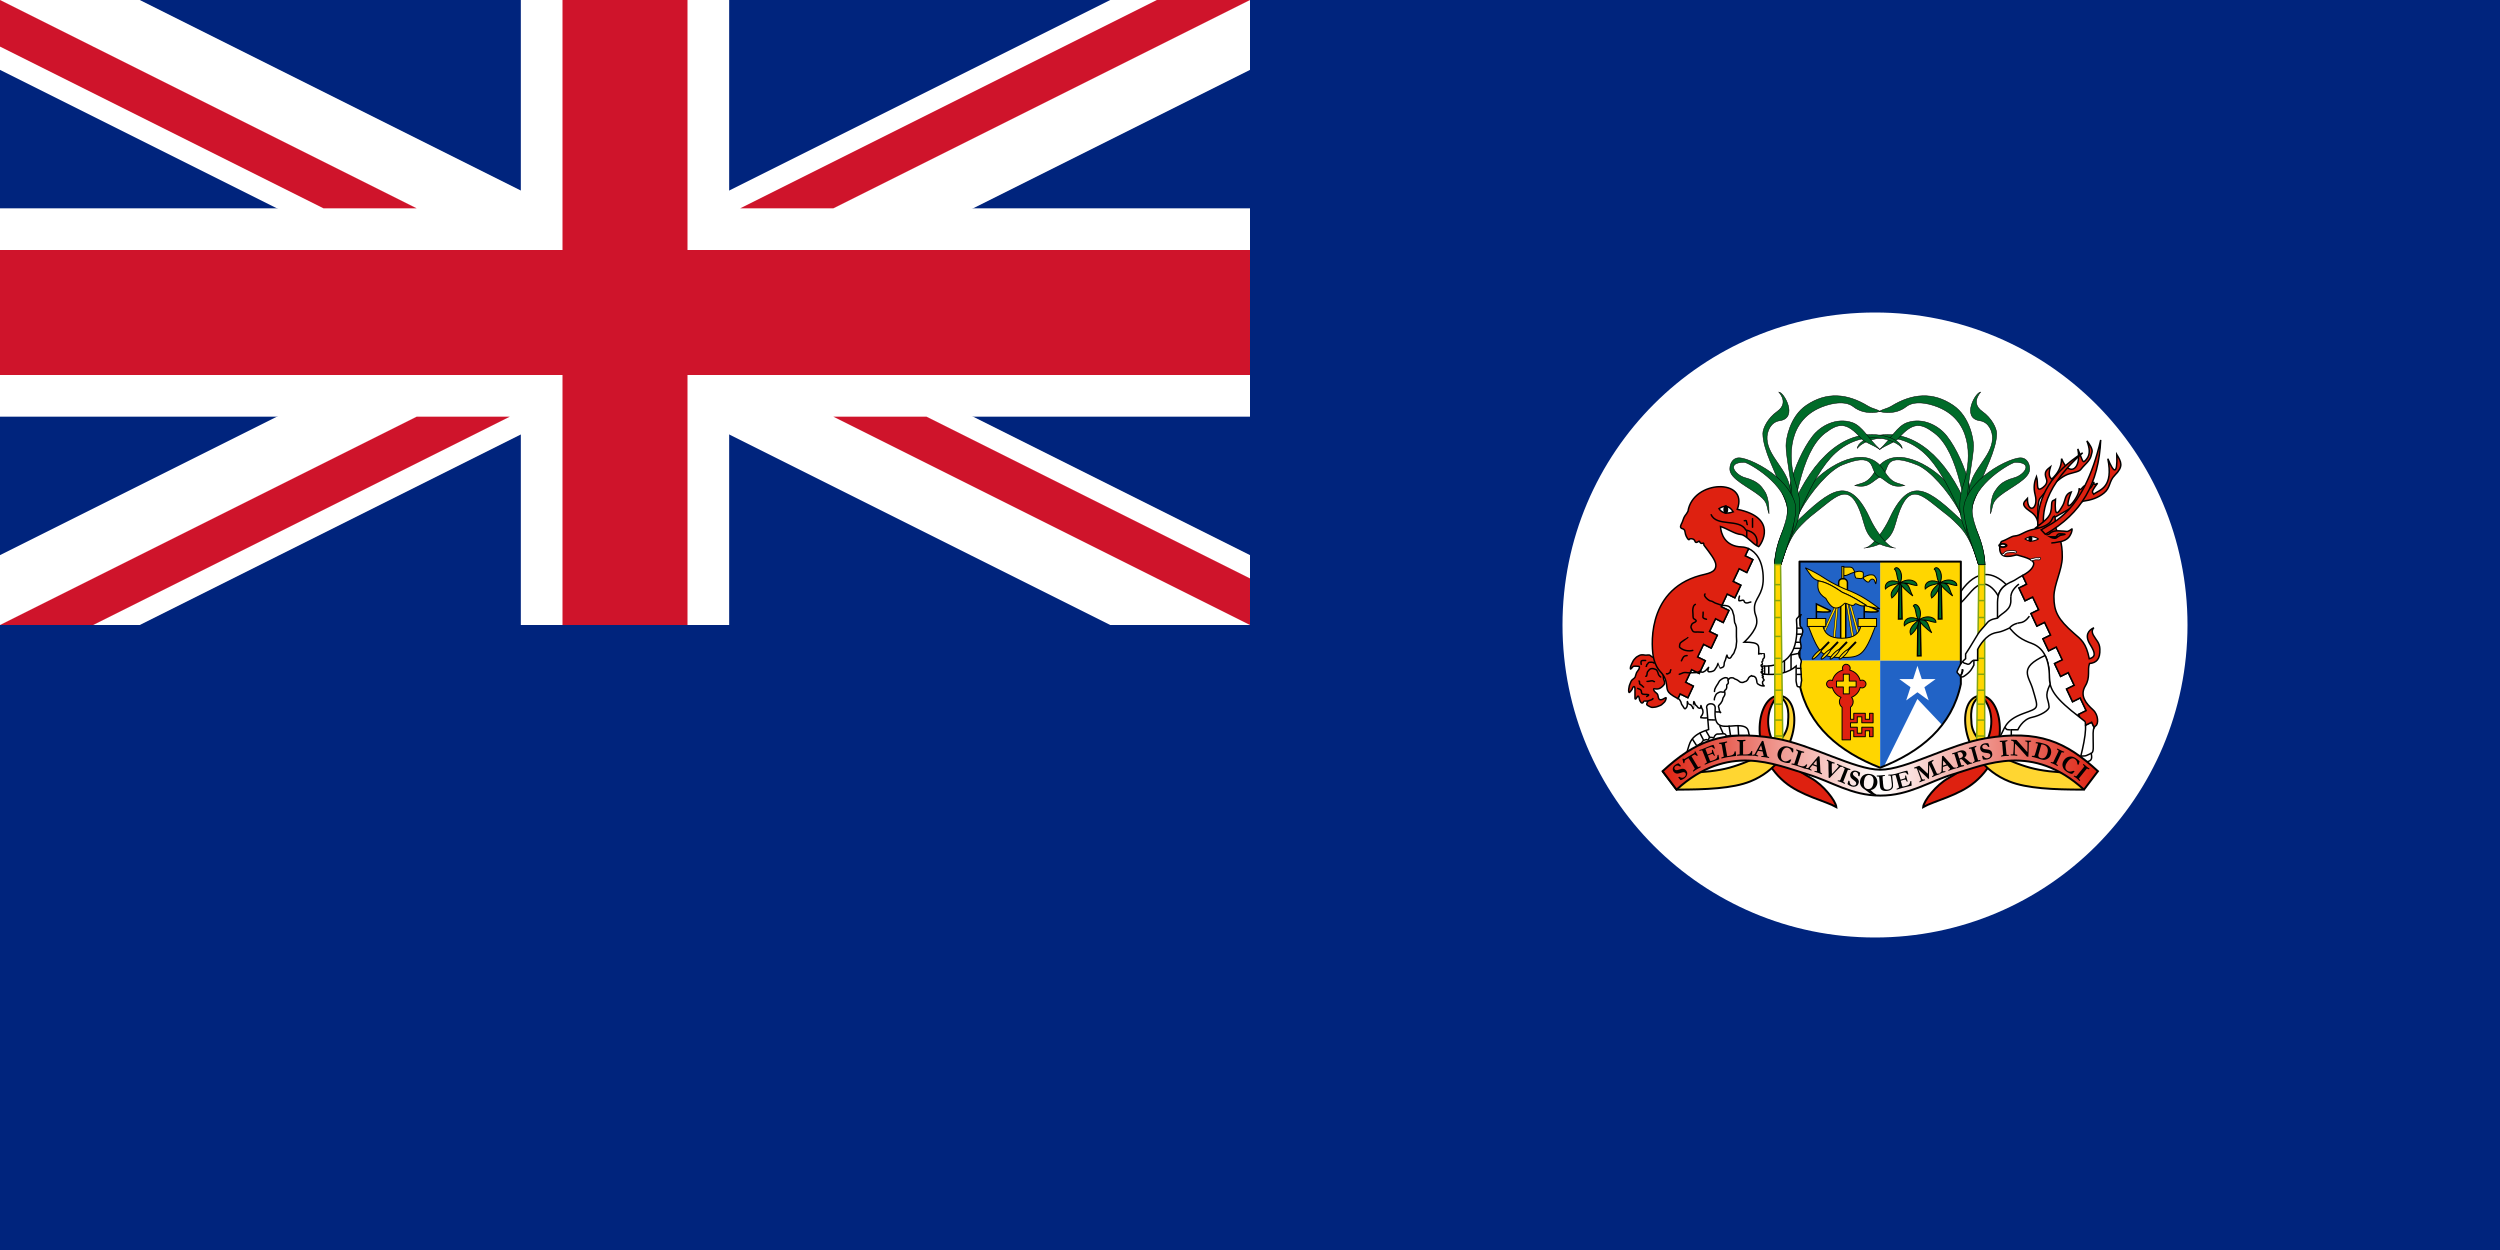 <?xml version="1.0" encoding="UTF-8"?>
<svg version="1.0" viewBox="0 0 600 300" xmlns="http://www.w3.org/2000/svg" xmlns:cc="http://creativecommons.org/ns#" xmlns:dc="http://purl.org/dc/elements/1.1/" xmlns:rdf="http://www.w3.org/1999/02/22-rdf-syntax-ns#" xmlns:xlink="http://www.w3.org/1999/xlink">
<defs>
<linearGradient id="f" x1="120.88" x2="340.46" y1="194.42" y2="194.42" gradientUnits="userSpaceOnUse">
<stop stop-color="#de2110" offset="0"/>
<stop stop-color="#fff" offset=".5"/>
<stop stop-color="#de2110" offset="1"/>
</linearGradient>
</defs>
<g>
<rect width="600" height="300" fill="#00247d" fill-rule="evenodd"/>
<path d="m5.5511e-15 150h33.54l266.46-133.23v-16.77h-33.54l-266.46 133.23v16.77z" fill="#fff" fill-rule="evenodd"/>
<path d="m300 150h-33.54l-266.46-133.23v-16.77h33.54l266.46 133.23v16.77z" fill="#fff" fill-rule="evenodd"/>
<rect x="125" y="-9.9062e-6" width="50" height="150" fill="#fff" fill-rule="evenodd"/>
<rect y="50" width="300" height="50" fill="#fff" fill-rule="evenodd"/>
<path d="m135-6e-6v60h-135v30h135v60h30v-60h135v-30h-135v-60h-30z" fill="#cf142b" fill-rule="evenodd"/>
<path id="d" d="m177.64 50h22.36l100-50h-22.36l-100 50z" fill="#cf142b" fill-rule="evenodd"/>
<path id="c" d="m5.5511e-15 -1.2e-5v11.18l77.64 38.82h22.36l-100-50z" fill="#cf142b" fill-rule="evenodd"/>
<use transform="matrix(-1,0,0,-1,300,150)" width="600" height="300" fill="#cf142b" xlink:href="#c"/>
<use transform="translate(-177.64,100)" width="600" height="300" fill="#cf142b" xlink:href="#d"/>
</g>
<path d="m525 150c0 41.421-33.579 75-75 75-41.421 0-75-33.579-75-75s33.579-75 75-75c41.421 0 75 33.579 75 75z" fill="#fff" fill-rule="evenodd"/>
<g transform="matrix(.478 0 0 .478 341 90.793)">
<path d="m283.1 98.519c-4.048 0.256-8.099 2.987-11.969 8.531v5.719c4.167-3.979 6.788-8.965 10.906-9.438 3.672-0.421 6.718 3.944 7.875 5.875 0.479-1.966 1.57-3.92 4.062-5.625-3.45-3.396-7.01-5.175-10.562-5.062-0.106 0.003-0.207-0.007-0.312 0z" fill="#fff" fill-rule="evenodd" stroke="#000" stroke-width=".75"/>
<g transform="translate(102.63 -16.981)">
<path d="m128 109h40.5v49.75h-40.5v-49.75z" fill="#ffd600" fill-rule="evenodd"/>
<g id="b">
<path d="m137.47 120.06-0.252 17.781 1.77-0.046-0.363-17.704-1.154-0.031z" fill="#006b29" fill-rule="evenodd" stroke="#000" stroke-width=".75"/>
<path d="m137.97 119.78c-3.212 2.499-5.335 4.777-4.103 7.498 1.975-1.614 3.9-4.112 4.103-7.498zm-7.347 2.942c2.178-2.04 4.092-2.062 7.347-2.942-3.344-2.201-8.026-1.038-7.347 2.942zm7.347-2.942c2.359-4.622-1.346-9.575-2.815-7.012 1.653 1.347 0.889 5.355 2.815 7.012zm8.517 1.237c0.183-2.15-4.053-4.278-8.517-1.237 4.246-0.304 5.952 1.117 8.517 1.237zm-2.083 5.249c-2.232-3.471-1.027-6.755-6.434-6.487 0.687 1.641 3.41 4.193 6.434 6.487z" fill="#006b29" fill-rule="evenodd" stroke="#000" stroke-width=".5"/>
</g>
<use transform="translate(20)" width="256" height="256" fill="#006b29" xlink:href="#b"/>
<use transform="translate(9.5,18.5)" width="256" height="256" fill="#006b29" xlink:href="#b"/>
<path d="m87.5 109h40.5v49.75h-40.5v-49.75z" fill="#2163c6" fill-rule="evenodd"/>
<g fill="#ffd600">
<path d="m109.6 115.98c-0.359 0-0.392-4.195 0-4.195h3.146c0.91 0 1.527 0.433 1.923 1.224 0.362 0.725 0.524 0.951 0.524 2.098 0 1.166 0.338 1.352 0.524 2.098 0.028 0.111 2.164 0.35 2.447 0.35 0.81 0 1.389-0.607 1.923-0.874 0.717-0.358 1.118-0.629 2.098-0.874 0.834-0.209 1.583-0.216 2.447 0 0.547 0.137 1.274 1.499 1.398 1.748 0.294 0.587-0.085 2.086-0.175 2.447-0.177 0.708-0.465-1.485-1.049-1.923-1.054-0.791-2.044 0.416-2.272 0.874-0.63 1.26-2.767-1.164-2.797-1.224-0.344-0.687-0.175-1.804-0.175-2.622 0-1.038-0.794-1.029-1.573-1.224-0.851-0.213-2.733 0.465-3.671 0.699-1.029 0.257-2.46 1.139-3.496 1.398-0.331 0.083-0.864 0-1.224 0z" fill-rule="evenodd" stroke="#000" stroke-width=".5"/>
<path d="m108.75 111.44v6.812h1v-6.812h-1z" fill-rule="evenodd" stroke="#000" stroke-width=".5"/>
<rect x="107.16" y="117.63" width="4.401" height="11.472" ry="1.819" fill-rule="evenodd" stroke="#000" stroke-dashoffset="1" stroke-linecap="round" stroke-linejoin="round" stroke-width=".75"/>
<path d="m105.47 130.97-6.469 13.812 0.906 0.438 6.469-13.812-0.906-0.438z" fill-rule="evenodd" stroke="#000" stroke-width=".25"/>
<rect x="108.17" y="128.71" width="2.539" height="19.971" fill-rule="evenodd" stroke="#000" stroke-dashoffset="1" stroke-linecap="round" stroke-linejoin="round" stroke-width=".75"/>
<path d="m102.34 149.35-4.324 4.416" fill-rule="evenodd" stroke="#000" stroke-width="1px"/>
<path d="m105.97 130.97-1.594 16.594 1 0.094 1.562-16.594-0.969-0.094z" fill-rule="evenodd" stroke="#000" stroke-width=".25"/>
<path d="m111.66 128.66-0.969 0.156 3.125 18.531 1-0.156-3.156-18.531z" fill-rule="evenodd" stroke="#000" stroke-width=".25"/>
<path d="m112.88 128.44-0.969 0.25 4.719 17.156 0.969-0.281-4.719-17.125z" fill-rule="evenodd" stroke="#000" stroke-width=".25"/>
<path d="m91.971 141.5c5.68 14.926 7.53 15.656 16.812 15.656 9.282 0 11.164-0.73 16.844-15.656h-7.344c-0.785 3.283-2.973 6-9.5 6s-8.715-2.717-9.5-6h-7.312z" fill-rule="evenodd" stroke="#000" stroke-width=".5"/>
<g id="a">
<path d="m102.34 149.35-4.506 4.602" fill="#ffd600" fill-rule="evenodd" stroke="#000" stroke-width="1px"/>
<path d="m97.469 153.59c-1 0.656-2.641 2.328-3.281 3.344-0.641 1.016-0.281 1.375 0.719 0.719s2.641-2.328 3.281-3.344c0.641-1.016 0.281-1.375-0.719-0.719z" fill="#ffd600" fill-rule="evenodd" stroke="#000" stroke-linecap="round" stroke-linejoin="round" stroke-width=".5"/>
</g>
<use transform="translate(4.5)" width="256" height="256" xlink:href="#a"/>
<use transform="translate(9)" width="256" height="256" xlink:href="#a"/>
<use transform="translate(13.5)" width="256" height="256" xlink:href="#a"/>
<path id="e" d="m95.98 137.86v-7.599l7.046 3.406c0.233 0.658-1.689 0.901-7.046 0.484v3.709z" fill="#ffd600" fill-rule="evenodd" stroke="#000" stroke-width=".75"/>
<use transform="translate(24)" width="256" height="256" xlink:href="#e"/>
<rect x="91.412" y="137.59" width="9.274" height="3.974" fill-rule="evenodd" stroke="#000" stroke-dashoffset="1" stroke-width=".5"/>
<rect x="116.91" y="137.59" width="9.274" height="3.974" fill-rule="evenodd" stroke="#000" stroke-dashoffset="1" stroke-width=".5"/>
<path d="m90.406 112.12c1.984 2.358 3.233 5.675 6.438 6.406l0.406 0.219c0.028 0.004 0.066 0.027 0.094 0.031 3.437 0.523 7.451 2.768 11.688 5.688 5.958 2.479 8.399 4.377 11.844 6.438-0.146 0.078-0.294 0.134-0.438 0.188l0.25 0.156 7.125 1.5c-4.752-3.462-9.194-6.944-17.438-9.969 0 0-5.655-2.337-10.344-5.438-2.912-1.925-6.146-3.732-9.625-5.219z" fill-rule="evenodd" stroke="#000" stroke-width=".5"/>
<path d="m96.829 118.71c3.546 0.368 7.744 2.692 12.188 5.756 5.958 2.479 8.405 4.373 11.85 6.433-2.674 1.421-4.928-1.515-5.586-0.508-1.24 1.896-4.469-1.114-5.248-0.339-4.279 4.257-6.859 2.041-9.31-2.539-4.611-2.934-4.097-5.868-3.893-8.803z" fill-rule="evenodd" stroke="#000" stroke-width=".5"/>
</g>
<path d="m87.5 158.75v11.75c4.42 21.234 20.147 34.044 40.5 42v-53.75h-40.5z" fill="#ffd600" fill-rule="evenodd"/>
<path d="m110.53 160.59c-0.853 0.209-1.5 1.021-1.5 1.938 0 0.353 0.086 0.683 0.25 0.969-2.596 0.634-4.647 2.686-5.281 5.281-0.285-0.164-0.616-0.25-0.969-0.25-1.075 0-1.938 0.863-1.938 1.938s0.863 1.969 1.938 1.969c0.353 0 0.683-0.086 0.969-0.25 0.555 2.271 2.203 4.116 4.344 4.969-0.515 0.602-0.812 1.396-0.812 2.25 0 1.114 0.525 2.113 1.344 2.75v16.344h4.219v-4.562h0.125 1.531v2.125 0.875h0.875 4.031 0.875v-0.875-2.125h2.156v2.125 0.875h1.75v-0.875-3-0.875h-0.875-3.906-0.875v0.875 2.125h-2.281v-2.125-0.875h-0.875-2.406-0.125v-2.25h0.125 2.406 0.875v-0.875-2.125h2.281v2.125 0.875h0.875 3.906 0.875v-0.875-3-0.875h-1.75v0.875 2.125h-2.156v-2.125-0.875h-0.875-4.031-0.875v0.875 2.125h-1.531-0.125v-6.062c0.809-0.638 1.344-1.619 1.344-2.719 0-0.854-0.297-1.648-0.812-2.25 2.14-0.853 3.789-2.697 4.344-4.969 0.281 0.157 0.593 0.25 0.938 0.25 1.075 0 1.969-0.894 1.969-1.969s-0.894-1.938-1.969-1.938c-0.344 0-0.657 0.093-0.938 0.25-0.634-2.596-2.686-4.647-5.281-5.281 0.157-0.281 0.25-0.625 0.25-0.969 0-1.075-0.894-1.938-1.969-1.938-0.042 0-0.087 3.2e-4 -0.125 0-0.012 2.3e-4 -0.046-1.6e-4 -0.062 0-0.012 2.9e-4 -0.051 7.2e-4 -0.062 0-0.004-2e-5 -0.027-2.3e-4 -0.031 0-0.009 3.5e-4 -0.046 2.4e-4 -0.062 0-0.004-4e-5 -0.027-2.8e-4 -0.031 0-0.003-1.1e-4 -0.029 3.6e-4 -0.031 0-0.014 0.003-0.018-0.003-0.031 0zm-1.031 4.938h3v3.469h3.438v2.969h-3.438v3.469h-3v-3.469h-3.438v-2.969h3.438v-3.469z" fill="#de2110" fill-rule="evenodd" stroke="#000" stroke-dashoffset="1" stroke-linecap="round" stroke-linejoin="round" stroke-width=".5"/>
<path d="m128 158.75v53.75c20.353-7.955 36.08-20.766 40.5-42v-11.75h-40.5z" fill="#2163c6" fill-rule="evenodd"/>
<path transform="matrix(.906 0 0 .906 13.787 15.977)" d="m146.72 160.44 2.381 7.327 7.704 2.9e-4 -6.232 4.528 2.38 7.327-6.233-4.528-6.233 4.528 2.38-7.327-6.232-4.528 7.704-2.9e-4z" fill="#fff" fill-rule="evenodd"/>
<path d="m146.69 177.97-16.719 33.75c11.864-4.897 22.038-11.538 29.125-20.656l-12.406-13.094z" fill="#fff" fill-rule="evenodd"/>
</g>
<path d="m190.13 92.019v49.75 11.75c4.42 21.234 20.147 34.044 40.5 42 20.353-7.955 36.08-20.766 40.5-42v-11.75-49.75h-40.5-40.5z" fill="none" stroke="#000" stroke-dashoffset="1" stroke-linecap="square" stroke-linejoin="round"/>
<g transform="translate(102.63 -16.981)">
<path d="m68.836 161.47c12.849 0.498 18.472-7.262 17.161-22.945v-0.474c0-0.283 0.561-0.845 0.759-1.043 0.283-0.283 0.566-0.661 0.853-0.948 0.205-0.205 1.202-0.823 0.569-0.19-0.274 0.274-0.425 1.271-0.474 1.517-0.116 0.579 0 1.306 0 1.896 0 0.67-0.035 1.342 0.095 1.991 0.081 0.406 0.75 0.837 0.948 1.233 0.336 0.671 0.379 0.976 0.379 1.707 0 0.519-0.284 0.625-0.284 1.233 0 0.641-0.647 1.243-0.759 1.802-0.137 0.686-0.366 1.095-0.19 1.802 0.114 0.456 0.109 0.91 0.19 1.233 0.117 0.47 0.19 0.753 0.19 1.327 0 0.696-0.097 0.953-0.379 1.517-0.235 0.471-0.435 0.775-0.664 1.233-0.267 0.534-0.075 1.472 0.095 1.896 0.167 0.416 0.049 0.807 0.474 1.233 0.262 0.262 0.477 0.865 0.569 1.233 0.124 0.495-0.084 1.094-0.19 1.517-0.176 0.706-0.095 1.16-0.095 1.802 0 0.662 0.19 1.441 0.19 2.181 0 0.801 0.095 1.486 0.095 2.37 0 0.682 0.19 1.298 0.19 2.086 0 0.488-0.284 1.036-0.284 1.612 0 0.423-0.088 1.017-0.19 1.422-0.1 0.4-1.147 0.164-1.422 0.095-0.371-0.093-0.481-0.786-0.569-1.138-0.135-0.54-0.147-0.966-0.284-1.517-0.124-0.495 0-1.189 0-1.707v-1.517-1.707-1.517-1.233c-3.694 3.205-9.079 4.819-17.067 3.982l0.095-3.982z" fill="#fff" fill-rule="evenodd" stroke="#000" stroke-width=".75"/>
<path d="m69.973 161.56v3.698" fill="none" stroke="#000" stroke-linecap="round" stroke-linejoin="round" stroke-width=".75"/>
<path d="m72.059 161.66v3.508" fill="none" stroke="#000" stroke-linecap="round" stroke-linejoin="round" stroke-width=".75"/>
<path d="m79.929 158.91v5.499" fill="none" stroke="#000" stroke-linecap="round" stroke-linejoin="round" stroke-width=".75"/>
<path d="m83.247 156.07v6.921" fill="none" stroke="#000" stroke-linecap="round" stroke-linejoin="round" stroke-width=".75"/>
<path d="m86.471 142.41h1.991" fill="none" stroke="#000" stroke-linecap="round" stroke-linejoin="round" stroke-width=".75"/>
<path d="m86.281 145.45h2.086" fill="none" stroke="#000" stroke-linecap="round" stroke-linejoin="round" stroke-width=".75"/>
<path d="m85.807 149.52h1.991" fill="none" stroke="#000" stroke-linecap="round" stroke-linejoin="round" stroke-width=".75"/>
<path d="m85.049 152.56h3.034" fill="none" stroke="#000" stroke-linecap="round" stroke-linejoin="round" stroke-width=".75"/>
<path d="m86.471 162.61h1.612" fill="none" stroke="#000" stroke-linecap="round" stroke-linejoin="round" stroke-width=".75"/>
<path d="m86.281 165.64h2.086" fill="none" stroke="#000" stroke-linecap="round" stroke-linejoin="round" stroke-width=".75"/>
<path d="m86.945 155.12-3.793 0.759" fill="none" stroke="#000" stroke-linecap="round" stroke-linejoin="round" stroke-width=".75"/>
<path d="m61.938 102.5-1.719 3.625 3.844 1.906-3.031 6.438-3.844-1.906-3.031 6.406 3.875 1.906-3 6.312-3.844-1.906-3 6.375 3.844 1.906-2.844 6.031-3.844-1.906-3.031 6.406 3.875 1.906-3.031 6.438-3.844-1.906-3 6.375 3.844 1.875-3 6.375-3.844-1.906-3 6.375 3.844 1.906-2.719 5.812-3.875-1.906-1.125 2.375c0.106 0.027 0.206 0.036 0.312 0.062 0.431 0.108 0.979 1.212 1.156 1.531 0.162 0.292 0.224 0.886 0.375 1.188 0.173 0.345 0.529 0.777 0.781 1.156 0.215 0.322 0.307 0.651 0.594 0.938 0.505 0.505 0.537 0.15 0.969-0.281 0.366-0.366 0.562-1.108 0.562-1.625v-1.469c0-0.274 0.314 0.833 0.406 1.062 0.024 0.06 1.015 0.465 1.156 0.5 0.365 0.091 0.666 0.697 0.844 0.875 0.416 0.416 0.092 0.812 0.594 1.062 0.033 0.017 0.094-1.582 0.094-1.75 1e-6 -0.541 0.066-1.544 0.094-1.656 0.126-0.504 0.549 0.911 0.781 1.375 0.225 0.45 0.806 0.644 1.062 1.156 0.16 0.32 0.49 0.56 0.875 0.656 0.729 0.182 0.844-0.111 0.844-0.75 0-0.937 0.208-0.533 0.312 0.094 0.111 0.663 0.113 0.682 0.469 1.156 0.286 0.382 0.216 0.802 0.281 1.062 0.118 0.471-0.004 1.071-0.188 1.438-0.209 0.417-0.243 0.649-0.656 1.062-0.238 0.238-0.219 0.373-0.219 0.688 0.1 0.02 0.212 0.042 0.312 0.062 0.402 0.082 0.951 0.125 1.281 0.125h1.125c0.547 0 0.708-0.093 1.125-0.344 0.262-0.157 0.351-0.633 0.5-0.781 0.235-0.235 0.151-0.589 0.344-0.781 0.223-0.223 0.375-0.437 0.562-0.625 0.359-0.359 0.716-0.625 1.281-0.625 0.495 0 0.951 0.034 1.406 0.125 0.367 0.073 0.811 0 1.188 0 0.206 0 0.589 0.248 0.781 0.344 0.463 0.232-0.172-0.218-0.344-0.562-0.22-0.441-0.241-0.612-0.344-1.125-0.079-0.394-0.099-0.761-0.281-1.125-0.23-0.46 0.215-0.933 0.406-1.125 0.304-0.304 0.497-0.486 0.719-0.781 0.237-0.316 0.283-0.627 0.562-0.906 0.168-0.168 0.305-0.808 0.344-1 0.129-0.643 0.268-0.989 0.625-1.406 0.224-0.262 0.311-0.653 0.438-0.906 0.172-0.343 0.048-1.008 0-1.344-0.069-0.482-0.287-0.629 0.125-0.938 0.44-0.33 0.538-0.482 0.719-0.844 0.153-0.307 0.156-0.589 0.156-0.969 2e-6 -0.448-0.105-0.833 0.188-1.125 0.318-0.318 0.456-0.232 0.562-0.656 0.118-0.474-0.029-0.96-0.125-1.344-0.07-0.278 0.513-0.695 0.625-0.844 0.369-0.492 0.64-0.5 1.281-0.5 0.708 0 0.8 0.077 1.281 0.438 0.284 0.213 0.484 0.301 0.906 0.406 0.381 0.095 0.789 0.455 1.125 0.656 0.385 0.231 0.744 0.67 1.188 0.781 0.363 0.091 0.702 0.062 1.062 0.062 0.381 0 0.82-0.438 1.219-0.438 0.36 0 0.946-0.605 1.125-0.844 0.259-0.346 0.439-0.754 0.625-1.125 0.148-0.296 0.609-0.586 1-0.781 1.173-0.587-0.056 0.034 0.5-0.125 0.104 0.418 0.906 0.054 1.25 0.312 0.282 0.212 0.427 0.302 0.656 0.531 0.162 0.162 0.241 0.514 0.344 0.719 0.191 0.381 0.161 0.713 0.25 1.156 0.063 0.313 0.147 0.536 0.094 0.75-0.016 0.065 0.377 0.533 0.469 0.625 0.215 0.215 0.543 0.262 0.688 0.406 0.183 0.183 0.595 0.313 0.844 0.375 0.306 0.076 0.457 0.188 0.938 0.188 0.529 0 1.11 0.179 0.5-0.188-0.247-0.148-0.423-0.379-0.5-0.688-0.105-0.419-0.198-0.564-0.125-1 0.053-0.32 0.099-0.471 0.344-0.594 0.371-0.185 0.478-0.451 0.344-0.719-0.162-0.323-0.475-0.131-0.344-0.656 0.075-0.299-0.283-0.315-0.469-0.5-0.076-0.076 1.022-0.249 0.188-0.75-0.571-0.342-0.164-0.304 0.219-0.688 0.419-0.419-0.121-0.152-0.469-0.5-0.235-0.235-0.375-0.313-0.562-0.562-0.157-0.21 0.786-0.595 0.906-0.625 0.085-0.021-1.175-0.424-0.281-1.094 0.636-0.477-0.077-0.738-0.344-1.094-0.067-0.089-0.099-0.186-0.156-0.281-0.369-0.615 0.088-0.613 0.562-0.969 0.071-0.053-0.187-0.778-0.219-0.906-0.108-0.432 0.271-0.656 0.562-0.875 0.004-0.003-0.337-0.507 0-0.844 0.312-0.312 0.522-0.433 0.625-0.844 0.066-0.265 0-0.661 0-0.938-2e-6 -0.325-0.031-0.716-0.062-0.844-0.008-0.03-0.836 0-0.906 0-0.424 1e-5 -0.834 0.026-1.188-0.062-0.244-0.061-0.614 0.146-0.688 0.531-1e-6 -4.547 1.236-6.281-7.281-6.281 0 1e-5 6.467-5.865 6.344-10.344-0.099-3.596-1.188-3.023-1.188-6.844 2e-6 -4.741 4.394-6.581 4.406-14.562 0.014-9.284-3.771-13.582-7.344-15.219z" fill="#fff" fill-rule="evenodd" stroke="#000" stroke-width=".75"/>
<path d="m15.118 158.01c-0.33-0.489-0.559-0.868-1.29-1.014-0.402-0.08-1.089-0.701-1.383-0.922-0.568-0.426-1.776 0.032-2.397-0.092-1.124-0.225-2.286-0.269-3.042 0.184-0.154 0.092-0.307 0.184-0.461 0.277-0.118 0.071-0.246 0.123-0.369 0.184-0.707 0.354-1.069 0.884-1.567 1.383-0.593 0.593-0.992 1.615-1.383 2.397-0.44 0.88-0.645 1.39-0.645 2.397 0 0.67 1.073-0.859 1.383-1.106 0.458-0.366 2.355-0.092 2.858-0.092 0.599 0 0.153 1.169 0 1.475-0.317 0.633-0.728 0.903-1.014 1.475-0.061 0.123-0.123 0.246-0.184 0.369-0.296 0.593-0.394 1.525-0.645 2.028-0.364 0.727-1.044 0.952-1.567 1.475-0.576 0.576-0.724 1.448-1.106 2.212-0.329 0.658-0.408 1.669-0.553 2.397-0.136 0.68-0.025 1.1 0.092 1.567 0.159 0.637 1.275-1.024 1.475-1.29 0.315-0.42 0.309-0.955 0.645-1.29 0.75-0.75 0.922 0.284 0.922 1.014v2.489 1.844c0 1.648 0.876-0.093 1.29-0.645 0.556-0.742 0.922 1.03 0.922 1.29 0 0.403 0.546 1.468 0.83 1.751 0.58 0.58 1.108 0.176 1.29-0.553 0.06-0.241 1.571-0.184 1.844-0.184 0.747 0 1.463-0.481 2.12-0.645 0.264-0.066 1.41-1.419 0.553-0.277-0.164 0.219-1.728 0.634-1.936 0.737-0.7 0.35-0.746 0.989-1.014 1.659-0.248 0.619 1.518 1.258 1.844 1.475 0.597 0.398 1.822 0.188 2.489 0.092 0.855-0.122 1.903-0.614 2.673-0.922 0.563-0.225 0.927-0.787 1.475-1.198 0.81-0.608 1.109-1.488 1.29-2.397 0.147-0.734-1.394 0.556-2.12 0.737-1.246 0.311-1.64-0.181-1.844-1.198-0.215-1.076-0.169-1.509-1.106-2.212-0.885-0.664-1.367-1.353-1.198-2.028 0.034-0.136 1.484 0.366 2.581 0 1.001-0.334 2.062-1.306 2.673-2.12 0.37-0.494 0.236-1.463 0-1.936-0.367-0.734-0.461-1.851-0.461-2.673 0-1.359 0.359-2.355 0.092-3.687-0.257-1.283-1.858-3.321-2.489-4.425-0.399-0.699-1.15-0.334-1.567 0z" fill="#de2110" fill-rule="evenodd" stroke="#000" stroke-width=".75"/>
<path d="m47.031 71.406c-6.623 0.24-14.302 4.419-15.531 12.344-0.25 0.417-0.5 0.833-0.75 1.25-0.214 0.357-0.5 0.667-0.75 1-0.73 0.973-1.014 2.529-1.5 3.5-0.526 1.052-1.462 2.572 0.25 3 1.337 0.334 1.189 1.506 1.5 2.75 0.332 1.33 1.755 3.612 2 2.5 0.06-0.274 1.705-0.485 2.5 0.5 0.4 0.495 0.252 1.974 2.25 0.5 0.343-0.253 0.554 1.663 2 1 0.578-0.265 0.381 0.762 0.5 1 3.266 4.283 5.943 7.677 6 10 0.096 3.93-4.384 4.248-8 5.25-27.71 7.68-24.232 37.543-23.25 41.5 1.903 7.667 4.744 6.126 6.188 11.719 1.112 4.309-0.798 4.958 5.938 8.562 0.023 0.006 0.04 0.026 0.062 0.031l1.125-2.375 3.875 1.906 2.719-5.812-3.844-1.906 3-6.375 3.844 1.906 3-6.375-3.844-1.875 3-6.375 3.844 1.906 3.031-6.438-3.875-1.906 3.031-6.406 3.844 1.906 2.844-6.031-3.844-1.906 3-6.375 3.844 1.906 3-6.312-3.875-1.906 3.031-6.406 3.844 1.906 3.031-6.438-3.844-1.906 1.719-3.625c-1.216-0.557-2.4-0.814-3.406-0.844-8.588-0.254-10.493-6.752-10.719-10.281 3.684 1.181 7.024 3.728 10.281 4.031 2.709 0.252 5.599 4.739 8.906 6.094 1.29-1.098 9.883-14.567-10.75-18.75 2.971-7.886-2.596-11.584-9.219-11.344z" fill="#de2110" fill-rule="evenodd" stroke="#000" stroke-width=".75"/>
<path d="m43.018 85.246c2.771 6.514 14.178 1.949 17.558 7.901 4.349 0.962 6.244 3.486 5.443 7.726" fill="none" stroke="#000" stroke-width=".75"/>
<path d="m61.015 93.322v3.512" fill="none" stroke="#000" stroke-width=".75"/>
<path d="m59.786 88.494c0.244 0.06 1.054-0.409 1.054 0.263 0 0.107 0.263 0.762 0.263 1.141 0 0.348 0.096 0.367 0.176 0.527" fill="none" stroke="#000" stroke-linecap="round" stroke-linejoin="round" stroke-width=".75"/>
<path d="m63.912 87.44v4.302" fill="none" stroke="#000" stroke-linecap="round" stroke-linejoin="round" stroke-width=".75"/>
<path d="m47.056 82.436c1.552 2.344 4.009 2.747 7.199 1.58-2.266-3.474-4.7-3.232-7.199-1.58z" fill="#fff" fill-rule="evenodd" stroke="#000" stroke-width=".75"/>
<path d="m51.709 82.875c0 1.212-0.55 2.195-1.229 2.195-0.679 0-1.229-0.983-1.229-2.195 0-1.212 0.55-2.195 1.229-2.195 0.679 0 1.229 0.983 1.229 2.195z" fill-rule="evenodd"/>
<path d="m57.363 126.34c-0.195 0.375-0.356 1.372-0.356 2.133 0 0.566 1.723-0.119 2.015-0.119 0.832 0 0.48 0.598 0.948 1.067 0.536 0.536 1.581 0.395 2.133 0.119 0.198-0.099 0.858-0.214 0.948-0.237" fill="none" stroke="#000" stroke-linecap="round" stroke-linejoin="round" stroke-width=".75"/>
<path d="m39.111 134.4c0.028 0.395 6.44e-4 1.537-0.119 2.252-0.148 0.886 1.205 1.14 1.778 1.304" fill="none" stroke="#000" stroke-linecap="round" stroke-linejoin="round" stroke-width=".75"/>
<path d="m31.407 147.2c-0.002 0.009-3.392 2.255-3.674 2.607-0.435 0.544-0.474 1.455-0.474 2.133 0 0.187 1.111 0.911 1.422 1.067 1.118 0.559 2.196 0.83 3.674 0.83 0.482 0 1.113-0.13 1.541-0.237" fill="none" stroke="#000" stroke-linecap="round" stroke-linejoin="round" stroke-width=".75"/>
<path d="m35.2 130.49c-0.426 0.175-0.877 0.665-1.067 1.422-0.138 0.551-0.237 1.022-0.237 1.659 0 0.658 0.119 1.15 0.119 1.896 0 0.618 0.008 1.336 0.119 1.778 0.165 0.66 1.136 0.732 1.422 1.304 0.33 0.659-1.109 1.147-1.422 1.304-0.837 0.419-0.761 0.93-1.067 1.541-0.261 0.522 0.218 1.383 0.356 1.659 0.234 0.468 0.297 0.652 0.711 1.067 0.382 0.382 1.743 0.237 2.37 0.237 0.949 0 1.807 0.119 2.726 0.119" fill="none" stroke="#000" stroke-linecap="round" stroke-linejoin="round" stroke-width=".75"/>
<path d="m31.052 156.21c-0.875 0.041-1.634 0.186-2.133 1.185-0.29 0.58-0.459 0.918-0.711 1.422" fill="none" stroke="#000" stroke-linecap="round" stroke-linejoin="round" stroke-width=".75"/>
<path d="m22.874 163.32c-0.623 1.246 0.242 1.278-1.304 1.896-0.052 0.021-0.079 0.079-0.119 0.119-0.168 0.168-0.474 0-0.711 0" fill="none" stroke="#000" stroke-linecap="round" stroke-linejoin="round" stroke-width=".75"/>
<path d="m40.059 125.27c-0.735 0.735 0.498 1.92 0.83 2.252 0.493 0.493 1.52 1.304 2.252 1.304 0.52 0 1.701 0.929 2.252 1.067 0.877 0.219 1.863 0.732 2.726 0.948 0.971 0.243 1.912 0.122 2.844 0.356 0.158 0.04 0.316 0.079 0.474 0.119 0.731 0.183 1.192 0.681 1.659 1.304 0.649 0.865 0.716 0.736 0.948 1.896 0.153 0.766 0.593 1.423 0.593 2.252 0 0.892 0.237 1.483 0.237 2.37 0 0.776 0.46 0.994 0.593 1.659 0.118 0.593 0.356 0.967 0.356 1.541v2.015 2.252c0 0.797 0.119 1.662 0.119 2.489 0 0.788-0.237 1.25-0.237 2.133 0 1.198-0.673 2.099-0.948 3.2-0.213 0.852-0.99 1.387-1.304 2.015-0.428 0.857-0.942 1.457-1.778 0.83-0.463-0.348-0.394-0.907-0.593-1.304-0.066-0.131-0.514 1.385-0.593 1.778-0.232 1.162-0.83 1.464-0.83 2.726 0 1.567-0.808 1.713-2.015 2.015-0.004 9.5e-4 -0.907-2.205-0.948-2.37-0.12-0.478-0.399 1.239-0.83 1.778-0.95 1.188-0.669 1.959-2.726 2.37-1.584 0.317-1.833-0.134-1.541-1.304 0.321-1.282 0.676-1.15-1.067 0.593-0.62 0.62-2.127 1.553-2.607 0.593-0.308-0.616-1.1 0.593-2.133 0.593-0.998 0-2.558 0.119-3.793 0.119-1.225 0-2.05-0.516-3.556 0.237-0.402 0.201-1.008 0.4-1.304 0.474" fill="none" stroke="#000" stroke-linecap="round" stroke-linejoin="round" stroke-width=".75"/>
<path d="m51.674 168.45c0.083-0.719-0.128-0.921-0.869-1.106-1.131-0.283-2.481 0.693-3.24 1.343-0.476 0.408-0.758 1.327-1.185 1.896-0.136 0.181-0.263 0.369-0.395 0.553-0.496 0.694-0.692 1.305-1.027 1.975-0.13 0.259-0.087 0.823-0.158 1.106" fill="none" stroke="#000" stroke-linecap="round" stroke-linejoin="round" stroke-width=".75"/>
<path d="m49.778 174.3c-0.319 0.638-1.442-0.015-2.133 0.158-0.631 0.158-0.986 0.434-1.58 0.79-0.472 0.283-0.727 1.06-0.948 1.501-0.26 0.52-0.395 1.074-0.395 1.659" fill="none" stroke="#000" stroke-linecap="round" stroke-linejoin="round" stroke-width=".75"/>
<path d="m8.02 160.59c-0.085-0.861-0.262-1.043 0.092-1.751 0.107-0.213 1.428-0.184 1.659-0.184h0.461" fill="none" stroke="#000" stroke-linecap="round" stroke-linejoin="round" stroke-width=".75"/>
<path d="m10.509 161.61c0.371 0 0.129-0.848 0.461-1.014 0.634-0.317 0.359-0.889 1.106-1.014 0.641-0.107 1.512-0.06 2.12 0.092 0.323 0.081 0.172 0.23 0.277 0.369" fill="none" stroke="#000" stroke-linecap="round" stroke-linejoin="round" stroke-width=".75"/>
<path d="m10.324 166.58c0.842 0.21 0.401-1.783 1.014-2.397 0.517-0.517 0.748-1.178 1.567-1.383 0.832-0.208 1.462-0.024 2.212 0.277 0.128 0.051 0.246 0.123 0.369 0.184 0.35 0.175 0.866 1.194 0.922 1.475 0.216 1.078 0.583 1.613 1.383 2.212" fill="none" stroke="#000" stroke-linecap="round" stroke-linejoin="round" stroke-width=".75"/>
<path d="m10.97 169.17c0.203 0.152 2.325-0.454 2.858-0.277 0.402 0.134 0.342 0.369 0.83 0.369" fill="none" stroke="#000" stroke-linecap="round" stroke-linejoin="round" stroke-width=".75"/>
<path d="m6.914 168.98c0.517 0.172 0.025 1.24 0.461 1.567 0.525 0.394 1.029 0.635 1.383 1.106 0.253 0.338 0.227 0.182 0.461 0.369" fill="none" stroke="#000" stroke-linecap="round" stroke-linejoin="round" stroke-width=".75"/>
<path d="m6.268 172.67c0.144 0.191 1.195 0.334 1.567 0.83 0.405 0.54 0.235 1.208 0.461 1.659 0.421 0.842 2.655 0.38 3.318 0.645 0.601 0.24-0.694 0.888-0.83 0.922" fill="none" stroke="#000" stroke-linecap="round" stroke-linejoin="round" stroke-width=".75"/>
<path d="m175.59 219.65c-8.208 6.9-20.599 9.544-26.017 12.615 0.332-3.179 6.558-11.161 12.718-14.544 27.615-15.165 23.283-35.748 16.242-41.357 10.501 0 15.959 27.396-2.944 43.286z" fill="#de2110" fill-rule="evenodd" stroke="#000" stroke-width="1px"/>
<path d="m229.82 223.5 7-9.25c-3.64 1.111-22.03 1.451-33.497-1.735-11.507-3.197-29.507-11.372-29.507-23.168 0-1.441-1.46-9.503 4.717-12.983-12.503 0-11.735 32.636 14.306 43.036 8.82 3.523 22.276 4.1 36.98 4.1z" fill="#ffd631" fill-rule="evenodd" stroke="#000" stroke-linejoin="bevel" stroke-width="1px"/>
<path d="m207.27 90.987c0.021-3.304-1.267-5.386-3.902-7.136-5.629-3.737-2.623-5.032-1.449-6.467 0.102 7.856 5.755 5.367 3.902-1.895-0.948-3.715-0.433-6.522 0.669-9.254 1.064 3.325-0.64 8.551 3.345 5.463 1.294-1.003 2.345-2.425 1.573-4.384-1.383-3.511 0.422-4.489 2.107-5.873-1.186 3.805-0.505 5.276 0.669 6.132 2.995-2.832 4.844-5.959 4.906-10.258 3.714 9.504 10.222 5.435 8.139-4.906 2.814 6.663 2.309 7.517 4.237 5.352 2.356-2.645 1.582-6.12 0.334-9.366 1.317 1.565 3 4.187 2.564 5.686-0.665 2.29-0.312 3.107-3.791 6.578-2.79 2.784-0.929 2.55-7.47 4.237-5.448 1.405-13.441 10.465-14.94 12.487-1.577 2.128-0.892 13.602-0.892 13.602z" fill="#de2110" fill-rule="evenodd" stroke="#000" stroke-width=".75"/>
<path d="m235.44 192.31-1.25-2.656-3.062 1.5c0.049 1.175-0.014 2.877-0.281 5.062-0.534 4.37-2.125 10.531-2.125 10.531 0 0 0.016 2.939 1.344 2.906 4.147-0.105 4.523-1.423 3.875-4.375 1.457-0.514 0.971-3.727 1-6.531 0.025-2.384-0.252-5.041 0.5-6.438z" fill="#fff" fill-rule="evenodd" stroke="#000" stroke-width=".75"/>
<path d="m209.77 90.39-2.645 0.345c-0.274-14.472 7.177-26.469 22.541-36.342-23.388 20.592-19.03 34.948-19.896 35.997z" fill="#de2110" fill-rule="evenodd" stroke="#000" stroke-width=".75"/>
<path d="m205.84 92.271c6.061-4.816 8.152-5.675 8.233-11.819 0.034-2.561 1.147-1.998 1.936-2.664-0.587 9.65 1.339 7.154 3.716 2.933 1.367-2.427 0.862-5.599 4.193-6.63-5.593 14.726 4.943 1.62 3.903-1.952 0.69 2.106 2.178-1.539 3.038-1.198 1.45 0.576 2.438 3.398 4.461-1.986-0.246 1.792 0.749 1.35 1.849 0.719-4.075 5.239-2.217 4.545-1.952 5.444 3.35-2.329 9.964-3.384 7.087-17.77 2.943 7.096 4.853 8.597 4.519-2.054 2.23 3.703 3.475 5.915-1.027 10.374-3.001 2.973-2.079 6.226-5.444 8.936-3.007 2.423-6.373 3.53-10.58 4.109l-8.628 4.93-5.957 3.39c-3.218 7.14-6.381 4.654-9.347 5.239z" fill="#de2110" fill-rule="evenodd" stroke="#000" stroke-width=".75"/>
<g transform="matrix(-1 0 0 1 255.57 0)" stroke="#84a510" stroke-width=".75">
<path d="m75.095 199.47v-88.973h2.899l1.115 89.419-4.014-0.446z" fill="#ffd600" fill-rule="evenodd"/>
<path d="m75.11 120.58h2.96" fill="none"/>
<path d="m75.11 128.58h2.96" fill="none"/>
<path d="m75.11 137.08h2.96" fill="none"/>
<path d="m75.11 146.58h2.96" fill="none"/>
<path d="m75.11 157.58h2.96" fill="none"/>
<path d="m75.556 165.58h2.644" fill="none" stroke-linecap="square"/>
<path d="m75.61 173.58h2.96" fill="none" stroke-linecap="square"/>
<path d="m75.61 180.58h2.96" fill="none" stroke-linecap="square"/>
<path d="m75.61 188.58h2.96" fill="none" stroke-linecap="square"/>
<path d="m75.61 196.58h2.96" fill="none" stroke-linecap="square"/>
</g>
<path d="m192.94 142.34c2.36 2.673 4.591 5.129 9.625 7.156 2.499 1.006 10.406 2.614 10.406 17.75 0 5.782 2.665 10.377 15.344 20.031l-0.719-1.531 3.844-1.906-3-6.375-3.844 1.906-3-6.375 3.844-1.875-3-6.375-3.844 1.906-3.031-6.438 3.875-1.875-3.031-6.438-3.844 1.906-2.844-6.031 3.844-1.875-3-6.406-3.875 1.906-2.969-6.312 3.875-1.906-3.031-6.406-3.844 1.906-3.031-6.438 3.844-1.875-2.062-4.375c-2.893 1.528-3.561 2.291-4.969 2.875-7.728 3.205-7.594 8.172-7.594 11.969v6.531" fill="#fff" stroke="#000" stroke-width=".75"/>
<path d="m193.62 126.69c0.095-1.77 0.775-3.706 4.031-6.406" fill="#fff" stroke="#000" stroke-width=".75"/>
<path d="m193.62 126.69c-0.02 0.366-0.049 0.738-0.031 1.094 0.491 5.785-4.44 6.757-6.688 9.594-3.421 0.612-4.529 1.493-5.469 2.719-1.522 1.986-3.226 3.432-4.375 5.344-4.891 8.142-4.404 7.223-6.156 9.938v2.375c-2.716 2.277-3.245 4.181-4.156 6.156 0 0-0.516 0.629 0.344 1.281 0.859 0.652 1.227 2.595 3.094 1.344 3.433-2.3 4.013-4.021 4.875-5.594v-2.375h1.875v-5.438s2.83-5.881 7.25-7.812c1.837-0.803 2.875-0.676 4.5-1.188 1.914-0.603 4.25-1.781 4.25-1.781s1.251-1.714 3.938-2.344" fill="#fff" stroke="#000" stroke-width=".75"/>
<path d="m202.91 136.38c-1e-5 -1e-5 -1.882 3.164-4.781 3.344-0.49 0.03-0.836 0.184-1.25 0.281" fill="#fff" stroke="#000" stroke-width=".75"/>
<g fill="none" stroke="#000">
<path d="m169.24 163.44c0.535-0.267-0.237 1.18-0.237 1.778 0 0.088-0.553 0.869-0.593 0.948" stroke-linecap="round" stroke-width="1px"/>
<path d="m169.6 159.29c0.37 0.806 0.793 0.761 1.541 0.948 0.604 0.151 0.615 0.439 1.422 0.237 0.449-0.112 0.903-0.784 1.185-1.067 0.324-0.324 0.728-0.66 1.067-0.83" stroke-width=".75"/>
</g>
<path d="m233.82 205.32c-0.321 0.126-1.337 0.618-1.918 0.909-0.714 0.357-1.339 0.404-2.12 0.404h-1.01" fill="none" stroke="#000" stroke-width=".75"/>
<path d="m215.75 86.344c-2.211-0.271 0.466 4.175-10.094 6.281-5.504 1.098-6.805 3.275-10.144 3.526-1.779 0.133-3.418 1.671-6.387 2.662-1.153 0.192-2.631 7.594 2.469 7.594 3.486 0 4.184-0.978 5.5-0.625 4.821 1.292 8.147 2.513 8 4.375-0.11 1.388-1.353 3.599-5.531 5.781-0.058 0.031-0.037 0.033-0.094 0.062l2.062 4.375-3.844 1.875 3.031 6.438 3.844-1.906 3.031 6.406-3.875 1.906 2.969 6.312 3.875-1.906 3 6.406-3.844 1.875 2.844 6.031 3.844-1.906 3.031 6.438-3.875 1.875 3.031 6.438 3.844-1.906 3 6.375-3.844 1.875 3 6.375 3.844-1.906 3 6.375-3.844 1.906 0.719 1.531c0.931 0.709 1.484 1.232 2.531 2 0.072 0.053 0.233 0.7 0.281 1.875l3.062-1.5 1.25 2.656c0.185-0.344 0.38-0.655 0.719-0.812 1.498-0.697 1.567-5.509-1.312-8.094-3.508-3.148-6.75-7.098-3.844-11.969 2.685-4.5 0.903-7.861 2.094-11.25 3.564-0.353 5.401-2.242 5.219-7.25-0.082-3.245-1.924-4.494-3.312-7.062-1.316-2.436 0.344-3.656 0.344-3.656-2.636 1.162-4.867 3.74-1.938 8.375 3 4.747 2.599 6.371-0.406 7.219-1.617-8.109-4.1-9.647-7.719-12.812-8.194-7.169-10.031-11.046-10.031-18.375 0-6.107 4.127-13.386 4.188-19.875 0.075-7.957-1.762-10.414-3.125-14.25l-0.562-6.156z" fill="#de2110" fill-rule="evenodd" stroke="#000" stroke-width=".75"/>
<path d="m211.37 95.518c1.078 0.079 1.572-0.371 2.102-0.901 0.415-0.415 1.394-0.761 1.952-0.901 0.644-0.161 1.371-0.15 2.102-0.15 1.099 0 1.634 0.15 2.702 0.15 0.843 0 1.557 0.347 2.252 0 0.751-0.375 1.344-0.743 1.651-1.051 0.535-0.535 0.038 1.575-0.3 2.252-0.406 0.812-0.709 1.46-1.351 2.102-0.837 0.837-2.273 1.812-4.804 2.102-0.795 0.091-1.949 0.45-2.852 0.45-0.444 0-0.471 0.078-0.901 0.15" fill="#de2110" fill-rule="evenodd" stroke="#000" stroke-width=".75"/>
<path d="m213.18 96.569h2.702c0.991 0 0.716-1.501 2.252-1.501 0.872 0 1.769-0.007 2.552 0.15 0.714 0.143-1.395 0.424-2.102 0.6-0.835 0.209-1.657 1.054-2.252 1.351-0.88 0.44-2.495-0.206-3.153-0.6z" fill="none" stroke="#000" stroke-width=".75"/>
<path d="m210.93 95.308-2.119-2.244c5.463-3.683 21.292-8.009 29.919-45.128-0.973 21.799-9.499 36.918-27.8 47.372z" fill="#de2110" fill-rule="evenodd" stroke="#000" stroke-width=".75"/>
<path d="m207.97 106.94c-0.108 0.02-0.207 0.075-0.281 0.156-0.095 0.095-0.126 0.095-0.062 0.062s0.1 0-0.031 0c-0.419 0-1.171-0.168-1.844 0-0.287 0.072-0.671 0.186-1.188 0.281-0.259 0.047-0.467 0.08-0.625 0.125-0.04 0.011-0.053 0.027-0.125 0.062-0.036 0.018-0.091 0.033-0.188 0.156-0.024 0.031-0.062 0.124-0.062 0.125s-0.063 0.218-0.062 0.219 0.062 0.187 0.062 0.188 0.124 0.156 0.125 0.156 0.037 0.048 0.062 0.062 0.075 0.024 0.094 0.031c0.037 0.015 0.041 0.026 0.062 0.031 0.043 0.01 0.068-0.002 0.094 0 0.01 3.3e-4 0.021 3.3e-4 0.031 0 0.039 0.003 0.481-0.113 0.719-0.156 0.504-0.093 0.864-0.216 1.251-0.312 0.293-0.073 1.014 0.031 1.594 0.031 0.173 0 0.323-0.002 0.5-0.094s0.249-0.186 0.312-0.25c0.185-0.147 0.241-0.403 0.136-0.615s-0.345-0.32-0.573-0.26v0z" fill="#fff" fill-rule="evenodd" stroke="#000" stroke-linecap="round" stroke-linejoin="round" stroke-width=".375"/>
<path d="m191.82 103.64c-0.327 0-0.596 0.13-0.862 0.281-0.267 0.151-0.516 0.33-0.695 0.531-0.269 0.303-0.032 0.562-0.586 0.562-0.161-0.003-0.31 0.092-0.391 0.248s-0.081 0.348 0 0.504 0.23 0.25 0.391 0.248c0.775 0 0.824-0.424 1.225-0.875 0.046-0.052 0.244-0.199 0.445-0.312s0.444-0.188 0.473-0.188c1.058 0 2.085-0.345 3.087-0.204 0.255 0.036 0.585 0.169 0.946 0.25 0.162 0.064 0.342 0.018 0.463-0.118 0.121-0.136 0.162-0.339 0.105-0.521-0.057-0.182-0.203-0.31-0.373-0.33-0.252-0.057-0.623-0.193-1.029-0.25-1.083-0.152-2.148 0.173-3.199 0.173z" fill="#fff" fill-rule="evenodd" stroke="#000" stroke-linecap="round" stroke-linejoin="round" stroke-width=".375"/>
<path transform="matrix(1 0 0 .712 .187 29.455)" d="m191.17 100.36c0 0.62-0.781 1.122-1.745 1.122s-1.745-0.502-1.745-1.122c0-0.62 0.781-1.122 1.745-1.122s1.745 0.502 1.745 1.122z" fill="#fff" fill-rule="evenodd" stroke="#000" stroke-dashoffset="1" stroke-linecap="round" stroke-linejoin="round" stroke-width="1.249"/>
<path d="m200.65 97.661c2.214-1.41 4.492-1.585 6.864 0-3.398 1.817-5.166 0.965-6.864 0z" fill="#fff" fill-rule="evenodd" stroke="#000" stroke-linejoin="bevel" stroke-width=".562"/>
<path transform="matrix(1.915 0 0 1.471 -186.26 -45.756)" d="m204.02 97.483c0 0.556-0.238 1.006-0.533 1.006-0.294 0-0.533-0.45-0.533-1.006s0.238-1.006 0.533-1.006c0.294 0 0.533 0.45 0.533 1.006z" fill-rule="evenodd"/>
<path d="m210.81 156.16c-13.659 6.236-8.081 10.386-6.219 16.812 1.575 5.437 2.433 7.752 1.656 9.156-0.679 1.18-2.553 1.769-6.188 3.094-10.078 3.674-9.275 7.861-12.219 12.094l6 0.125v-4h3.281c0-1e-5 2.276-5.202 7.031-6.219 4.556-0.974 8.771-3.65 8.656-5.281-0.325-4.644-2.624-4.71 0.531-11.375-0.002-0.008 0.002-0.023 0-0.031-0.254-1.077-0.375-2.161-0.375-3.281 0-5.048-0.891-8.576-2.156-11.094z" fill="#fff" fill-rule="evenodd" stroke="#000" stroke-width=".75"/>
<path d="m193.56 193.45c-0.297 0.045-1.419 0.008-1.895-0.111-0.303-0.076-0.874-0.856-1.004-1.115" fill="none" stroke="#000" stroke-width=".75"/>
<path d="m31.054 204.43c1.416-3.952 1.043-8.108 10.822-11.104l-0.847-10.351c-1.131-3.066 4.116-3.563 4.141-0.565-0.626 9.131 1.833 9.777 8.657 9.128 9.183-0.873 7.592 2.679 8.563 4.987-0.533-1e-5 -1.067 0-1.6 0-0.476 0-0.982 0.068-1.411 0.282-0.145 0.073-0.782 1.006-0.847 0.941-0.127-0.127-0.73-0.695-1.223-0.941-0.325-0.162-0.834-0.471-1.317-0.471h-2.258c-0.517 0-1.041-0.022-1.506 0.094-0.182 0.045-1.007 0.249-1.317 0.094-0.314-0.157-0.59-0.924-1.035-1.035-0.385-0.096-0.917 0-1.411 0-0.429 0-0.952 0.094-1.317 0.094-0.651 0-1.121-0.077-1.6 0.282-0.399 0.299-0.827 0.86-0.941 1.317-0.244 0.977-0.499 0.094-1.035 0.094-0.379 0-1.331-0.067-1.506 0.282-0.074 0.148-0.163 1.236-0.565 1.035-0.317-0.159-0.874-0.316-1.317-0.094-0.308 0.154-0.807 0.148-1.129 0.471-0.207 0.207-0.674 1.117-0.941 1.223-0.48 0.192-0.83 0.528-1.129 0.753-0.242 0.182-0.821 0.351-1.129 0.659-0.369 0.369-0.556 0.838-1.035 1.317-0.331 0.331-0.812 0.782-1.317 1.035-0.978 0.489-1.528 0.241-2.447 0.471z" fill="#fff" fill-rule="evenodd" stroke="#000" stroke-width=".75"/>
<path d="m33.783 198.22 1.882 2.917" fill="none" stroke="#000" stroke-linecap="round" stroke-linejoin="round" stroke-width=".75"/>
<path d="m37.547 195.21 1.6 3.105" fill="none" stroke="#000" stroke-linecap="round" stroke-linejoin="round" stroke-width=".75"/>
<path d="m40.652 194.18 1.788 3.105" fill="none" stroke="#000" stroke-linecap="round" stroke-linejoin="round" stroke-width=".75"/>
<path d="m41.687 188.43 3.2 0.094" fill="none" stroke="#000" stroke-linecap="round" stroke-linejoin="round" stroke-width=".75"/>
<path d="m47.521 191.63 1.506 3.388" fill="none" stroke="#000" stroke-linecap="round" stroke-linejoin="round" stroke-width=".75"/>
<path d="m52.132 191.63 0.659 4.235" fill="none" stroke="#000" stroke-linecap="round" stroke-linejoin="round" stroke-width=".75"/>
<path d="m56.649 191.54 0.282 4.799" fill="none" stroke="#000" stroke-linecap="round" stroke-linejoin="round" stroke-width=".75"/>
<path d="m79.98 219.65c8.208 6.9 20.599 9.544 26.017 12.615-0.332-3.179-6.558-11.161-12.718-14.544-27.615-15.165-23.283-35.748-16.242-41.357-10.501 0-15.959 27.396 2.944 43.286z" fill="#de2110" fill-rule="evenodd" stroke="#000" stroke-width="1px"/>
<path d="m25.75 223.5-7-9.25c3.64 1.111 22.03 1.451 33.497-1.735 11.507-3.197 29.507-11.372 29.507-23.168 0-1.441 1.46-9.503-4.717-12.983 12.503 0 11.735 32.636-14.306 43.036-8.82 3.523-22.276 4.1-36.98 4.1z" fill="#ffd631" fill-rule="evenodd" stroke="#000" stroke-linejoin="bevel" stroke-width="1px"/>
</g>
<g transform="matrix(-1 0 0 1 358.21 -16.481)" fill="#006b29" fill-rule="evenodd" stroke="#000" stroke-width=".25">
<path d="m75 110c0.513-6.069 3.611-14.538 10.34-20.896 18.315-17.303 27.331-24.904 38.143-1.005 1.121 2.478 7.664 13.572 12.287 13.658-10.556-1.348-14.05-5.485-15.903-12.358-5.737-21.284-12.142-15.251-21.122-8.111-6.081 4.836-6.4 4.882-10.351 8.894-3.548 3.603-5.304 6.879-6.961 10.793-1.354 3.197-2.984 7.113-3.182 9.024h-3.25z"/>
<path d="m75 110c-0.173-10.793 8.227-28.447 18.408-40.346 8.121-9.491 27.874-21.156 36.545-6.749 4.044 6.72 6.412 5.786 10.37 7.41-7.245 1.629-8.787-2.477-12.955-4.427-2.772-1.297-2.838-5.223-4.472-6.93-2.24-2.34-6.282-2.037-13.835 0.989-6.475 2.595-15.605 13.064-20.989 22.81-4.978 9.01-6.314 16.991-9.822 27.242h-3.25z"/>
<path d="m75 110c7.286-34.247 21.154-55.889 37.229-62.884 12.49-5.435 26.375-0.536 26.84 4.603-2.465-4.176-19.25-10.772-33.654 2.365-12.555 11.451-22.75 41.407-27.165 55.915h-3.25z"/>
<path d="m75 110c-0.313-6.566 6.577-18.183 6.951-26.523 0.279-6.237-0.369-8.992 0.732-13.243 2.28-8.806 6.527-18.478 11.414-24.757 3.932-5.052 11.801-9.477 19.786-6.804 5.225 1.749 8.119 8.134 14.112 13.673-3.306-2.445-7.718-3.61-9.602-5.755-7.312-8.323-11.299-7.728-18.038-2.613-12.724 9.657-15.227 38.823-18.523 51.642-3.907 15.194-2.023 9.26-3.581 14.381h-3.25z"/>
<path d="m75 110c1.102-11.157 8.463-15.729 8.812-31.326 0.196-8.502-3.099-22.212-3.099-28.338 0-3.31 1.851-14.64 10.211-20.301 10.037-6.795 20.414-6.131 31.199 0.535 1.742 1.077 4.065 1.365 5.872 2.553-0.749 0.242-7.785 2.075-13.462-2.388-4.688-3.686-13.224-1.225-17.745 0.97-16.684 8.099-14.422 27.903-10.992 38.212 3.607 10.844 1.44 19.135-3.016 26.711-4.76 8.092-4.113 12.002-4.529 13.372h-3.25z"/>
<path d="m75 110c-0.294-1.707 0.908-6.254 3.76-14.016 0.66-1.796 2.824-5.022 2.824-12.125 0-4.949-2.454-7.723-4.118-13.932-1.472-5.494-8.379-17.426-8.379-25.744 0-2.519 2.45-7.695 7.21-11.05 6.87-4.842-0.546-10.939 0.924-9.622 2.177-0.42 9.906 12.874 0.304 14.271-4.438 0.646-6.537 5.316-6.314 9.251 0.504 8.934 10.384 15.142 11.573 25.069 1.364 11.393 3.06 19.365-0.385 26.167-1.792 3.539-4.079 11.512-4.149 11.73h-3.25z"/>
<path d="m75 110c-0.102-0.592 0.221-7.386 3.018-14.336 1.808-4.492 3.398-9.657 3.398-12.715 0-13.269-19.831-24.285-21.585-24.285-9.675 0-4.407 6.455 0.34 7.727 7.132 1.911 8.432 4.915 9.769 6.742 1.679 2.296 2.314 7.089 2.266 11.39-1.491-4.045-0.342-5.561-4.728-9.085-5.509-4.426-14.967-8.369-14.967-13.399 0-3.135 1.818-5.633 4.495-5.633 3.734 0 12.345 3.919 18.762 9.339 5.948 5.024 9.863 11.366 9.863 16.348 0 7.145-4.563 19.26-7.381 27.907h-3.25z"/>
</g>
<g transform="translate(102.63 -16.481)" fill="#006b29" fill-rule="evenodd" stroke="#000" stroke-width=".25">
<path d="m75 110c0.513-6.069 3.611-14.538 10.34-20.896 18.315-17.303 27.331-24.904 38.143-1.005 1.121 2.478 7.664 13.572 12.287 13.658-10.556-1.348-14.05-5.485-15.903-12.358-5.737-21.284-12.142-15.251-21.122-8.111-6.081 4.836-6.4 4.882-10.351 8.894-3.548 3.603-5.304 6.879-6.961 10.793-1.354 3.197-2.984 7.113-3.182 9.024h-3.25z"/>
<path d="m75 110c-0.173-10.793 8.227-28.447 18.408-40.346 8.121-9.491 27.874-21.156 36.545-6.749 4.044 6.72 6.412 5.786 10.37 7.41-7.245 1.629-8.787-2.477-12.955-4.427-2.772-1.297-2.838-5.223-4.472-6.93-2.24-2.34-6.282-2.037-13.835 0.989-6.475 2.595-15.605 13.064-20.989 22.81-4.978 9.01-6.314 16.991-9.822 27.242h-3.25z"/>
<path d="m75 110c7.286-34.247 21.154-55.889 37.229-62.884 12.49-5.435 26.375-0.536 26.84 4.603-2.465-4.176-19.25-10.772-33.654 2.365-12.555 11.451-22.75 41.407-27.165 55.915h-3.25z"/>
<path d="m75 110c-0.313-6.566 6.577-18.183 6.951-26.523 0.279-6.237-0.369-8.992 0.732-13.243 2.28-8.806 6.527-18.478 11.414-24.757 3.932-5.052 11.801-9.477 19.786-6.804 5.225 1.749 8.119 8.134 14.112 13.673-3.306-2.445-7.718-3.61-9.602-5.755-7.312-8.323-11.299-7.728-18.038-2.613-12.724 9.657-15.227 38.823-18.523 51.642-3.907 15.194-2.023 9.26-3.581 14.381h-3.25z"/>
<path d="m75 110c1.102-11.157 8.463-15.729 8.812-31.326 0.196-8.502-3.099-22.212-3.099-28.338 0-3.31 1.851-14.64 10.211-20.301 10.037-6.795 20.414-6.131 31.199 0.535 1.742 1.077 4.065 1.365 5.872 2.553-0.749 0.242-7.785 2.075-13.462-2.388-4.688-3.686-13.224-1.225-17.745 0.97-16.684 8.099-14.422 27.903-10.992 38.212 3.607 10.844 1.44 19.135-3.016 26.711-4.76 8.092-4.113 12.002-4.529 13.372h-3.25z"/>
<path d="m75 110c-0.294-1.707 0.908-6.254 3.76-14.016 0.66-1.796 2.824-5.022 2.824-12.125 0-4.949-2.454-7.723-4.118-13.932-1.472-5.494-8.379-17.426-8.379-25.744 0-2.519 2.45-7.695 7.21-11.05 6.87-4.842-0.546-10.939 0.924-9.622 2.177-0.42 9.906 12.874 0.304 14.271-4.438 0.646-6.537 5.316-6.314 9.251 0.504 8.934 10.384 15.142 11.573 25.069 1.364 11.393 3.06 19.365-0.385 26.167-1.792 3.539-4.079 11.512-4.149 11.73h-3.25z"/>
<path d="m75 110c-0.102-0.592 0.221-7.386 3.018-14.336 1.808-4.492 3.398-9.657 3.398-12.715 0-13.269-19.831-24.285-21.585-24.285-9.675 0-4.407 6.455 0.34 7.727 7.132 1.911 8.432 4.915 9.769 6.742 1.679 2.296 2.314 7.089 2.266 11.39-1.491-4.045-0.342-5.561-4.728-9.085-5.509-4.426-14.967-8.369-14.967-13.399 0-3.135 1.818-5.633 4.495-5.633 3.734 0 12.345 3.919 18.762 9.339 5.948 5.024 9.863 11.366 9.863 16.348 0 7.145-4.563 19.26-7.381 27.907h-3.25z"/>
</g>
<g transform="translate(102.63 -16.981)" stroke="#84a510" stroke-width=".75">
<path d="m75.095 199.47v-88.973h2.899l1.115 89.419-4.014-0.446z" fill="#ffd600" fill-rule="evenodd"/>
<path d="m75.11 120.58h2.96" fill="none"/>
<path d="m75.11 128.58h2.96" fill="none"/>
<path d="m75.11 137.08h2.96" fill="none"/>
<path d="m75.11 146.58h2.96" fill="none"/>
<path d="m75.11 157.58h2.96" fill="none"/>
<path d="m75.556 165.58h2.644" fill="none" stroke-linecap="square"/>
<path d="m75.61 173.58h2.96" fill="none" stroke-linecap="square"/>
<path d="m75.61 180.58h2.96" fill="none" stroke-linecap="square"/>
<path d="m75.61 188.58h2.96" fill="none" stroke-linecap="square"/>
<path d="m75.61 196.58h2.96" fill="none" stroke-linecap="square"/>
</g>
<path d="m230.71 209.52c-14.562 0-24.35-7.039-36.657-10.729-16.77-5.028-39.711-15.804-65.666 7.729l-7-9.25c16.103-14.779 29.777-20.975 56.258-16.546 18.515 3.097 40.028 15.796 53.029 15.796s34.513-12.699 53.029-15.796c26.481-4.429 40.155 1.767 56.258 16.546l-7 9.25c-25.955-23.533-48.896-12.757-65.666-7.729-12.308 3.69-22.095 10.729-36.584 10.729z" fill="url(#f)" fill-rule="evenodd" stroke="#000" stroke-width="1px"/>
<path d="m129.35 193.27c0.117 0.084 0.275 0.227 0.473 0.429 0.296 0.301 0.515 0.543 0.657 0.726 0.045 0.058 0.087 0.125 0.127 0.203l-0.037 0.052-0.366 0.246-0.065 0.035c-0.471-0.314-0.836-0.492-1.095-0.533-0.444-0.067-0.831 0.028-1.162 0.285-0.315 0.245-0.5 0.523-0.557 0.835-0.056 0.306 0.011 0.581 0.201 0.826 0.16 0.206 0.405 0.332 0.735 0.379 0.327 0.05 0.851-0.066 1.57-0.347 0.241-0.095 0.549-0.185 0.926-0.271 0.379-0.089 0.7-0.114 0.962-0.075 0.348 0.049 0.629 0.14 0.845 0.271 0.216 0.126 0.432 0.327 0.646 0.603 0.235 0.302 0.41 0.643 0.524 1.023 0.059 0.202 0.074 0.424 0.047 0.667-0.021 0.171-0.082 0.401-0.182 0.691-0.103 0.286-0.241 0.543-0.414 0.77-0.17 0.225-0.426 0.47-0.766 0.735-0.225 0.175-0.518 0.351-0.88 0.529l-0.709 0.281c-0.196 0.08-0.328 0.118-0.397 0.116-0.026-3.7e-4 -0.064-0.02-0.115-0.058l-0.041-0.053c-0.027-0.035-0.207-0.249-0.537-0.641-0.169-0.204-0.287-0.349-0.354-0.436l-0.142-0.183 0.436-0.354c0.431 0.237 0.698 0.375 0.801 0.413 0.227 0.086 0.44 0.135 0.639 0.145 0.199 0.005 0.406-0.027 0.621-0.096 0.212-0.072 0.416-0.184 0.612-0.337 0.173-0.135 0.336-0.32 0.487-0.557 0.151-0.236 0.225-0.487 0.22-0.751-0.004-0.27-0.081-0.502-0.231-0.694-0.185-0.238-0.467-0.372-0.846-0.402-0.232-0.02-0.725 0.095-1.479 0.345-0.753 0.251-1.308 0.383-1.663 0.396-0.355 0.013-0.705-0.065-1.049-0.236-0.346-0.174-0.618-0.388-0.816-0.642-0.397-0.511-0.551-1.087-0.462-1.728 0.089-0.641 0.49-1.239 1.203-1.794 0.154-0.12 0.404-0.27 0.748-0.45 0.208-0.11 0.503-0.231 0.885-0.363m2.001-2.145 0.325-0.194c0.047 0.024 0.082 0.041 0.102 0.053 0.198 0.109 0.339 0.175 0.422 0.196 0.054-0.013 0.297-0.149 0.731-0.407 0.269-0.16 0.507-0.305 0.715-0.433l0.095-0.078 0.631-0.383 1.191-0.696 1.62-0.966 0.281-0.232c0.027-0.059 0.026-0.172-0.003-0.339-0.005-0.04-0.012-0.095-0.02-0.165l0.228-0.143c0.035-0.021 0.088-0.05 0.16-0.089 0.147 0.239 0.366 0.602 0.655 1.087l0.283 0.463 0.154 0.271c0.054 0.091 0.094 0.174 0.12 0.248-0.116 0.131-0.225 0.234-0.327 0.309-0.172-0.082-0.389-0.22-0.652-0.414-0.259-0.196-0.411-0.3-0.456-0.311-0.069-0.02-0.136-0.021-0.2-0.002-0.094 0.033-0.47 0.245-1.127 0.636-0.098 0.058-0.216 0.138-0.354 0.24 0.06 0.149 0.116 0.267 0.169 0.354l0.424 0.699 0.919 1.541 1.012 1.649 0.401 0.685c0.144 0.241 0.273 0.41 0.388 0.508 0.071-0.009 0.187-0.048 0.35-0.116 0.03-0.013 0.176-0.062 0.438-0.147 0.119-0.038 0.229-0.065 0.328-0.082 0.092 0.115 0.147 0.187 0.164 0.215 0.019 0.031 0.041 0.08 0.066 0.146-0.075 0.049-0.137 0.089-0.186 0.118-0.36 0.215-0.673 0.385-0.939 0.51-0.268 0.122-0.733 0.38-1.393 0.774-0.105 0.063-0.4 0.267-0.885 0.613-0.191 0.133-0.316 0.217-0.375 0.252-0.035-0.05-0.062-0.088-0.082-0.114l-0.077-0.117-0.025-0.042c0.016-0.147 0.117-0.309 0.301-0.485 0.311-0.304 0.516-0.533 0.614-0.686-0.005-0.087-0.036-0.187-0.093-0.3-0.226-0.434-0.611-1.109-1.157-2.025l-1.208-1.966c-0.325-0.545-0.532-0.869-0.622-0.972-0.026-0.027-0.052-0.043-0.077-0.046-0.028-0.007-0.059-0.003-0.092 0.012-0.117 0.051-0.474 0.254-1.071 0.61-0.329 0.196-0.53 0.359-0.604 0.488-0.098 0.177-0.182 0.549-0.251 1.116-0.021 0.164-0.052 0.258-0.094 0.283-0.211 0.012-0.355 0.005-0.431-0.02-0.027-0.292-0.148-0.836-0.362-1.632-0.063-0.233-0.103-0.391-0.12-0.476m8.456-4.504c0.221-0.072 0.416-0.126 0.584-0.165 0.316-0.073 0.672-0.185 1.067-0.337 0.137-0.052 0.484-0.198 1.041-0.438 0.834-0.359 1.593-0.669 2.277-0.931l1.027-0.406c0.232-0.089 0.585-0.191 1.059-0.307 0.097 0.05 0.171 0.139 0.22 0.269l0.45 1.174 0.101 0.229c0.009 0.023 0.02 0.058 0.034 0.105l-0.229 0.101c-0.03 0.012-0.096 0.033-0.198 0.063-0.063-0.063-0.152-0.158-0.266-0.284l-0.383-0.317c-0.153-0.138-0.341-0.266-0.566-0.385-0.105 0.01-0.233 0.041-0.382 0.094-0.039 0.011-0.159 0.046-0.359 0.105-0.365 0.105-0.751 0.235-1.157 0.391-0.464 0.178-0.875 0.344-1.234 0.499 0.025 0.099 0.163 0.476 0.413 1.129l0.378 0.953 0.275 0.718c0.099-0.025 0.183-0.051 0.252-0.077 0.68-0.26 1.16-0.459 1.438-0.596 0.279-0.137 0.443-0.242 0.494-0.313 0.049-0.076 0.078-0.182 0.086-0.321 0.002-0.097-0.038-0.401-0.121-0.914l0.072-0.034 0.333-0.121c0.145 0.332 0.251 0.586 0.317 0.761 0.153 0.399 0.247 0.657 0.283 0.774 0.04 0.115 0.072 0.205 0.097 0.27 0.039 0.103 0.108 0.266 0.207 0.489 0.097 0.22 0.167 0.385 0.209 0.495l0.048 0.125-0.405 0.155c-0.038-0.055-0.115-0.169-0.23-0.343-0.211-0.324-0.364-0.518-0.458-0.583-0.072-0.051-0.167-0.073-0.287-0.067-0.086 0.003-0.372 0.097-0.859 0.283-0.574 0.22-0.999 0.4-1.276 0.541 0.034 0.1 0.057 0.166 0.069 0.196 0.173 0.452 0.325 0.825 0.455 1.12l0.46 1.236c0.055 0.144 0.144 0.224 0.267 0.237 0.186 0.02 0.679-0.123 1.476-0.428 0.528-0.202 0.961-0.414 1.299-0.635 0.233-0.154 0.408-0.368 0.526-0.639 0.161-0.354 0.239-0.793 0.234-1.318 0.113-0.057 0.208-0.099 0.284-0.128 0.042-0.016 0.105-0.038 0.19-0.066 0.025 0.099 0.046 0.183 0.063 0.25l0.031 0.184 0.202 1.158 0.146 0.689c-0.243 0.106-0.436 0.187-0.581 0.242-0.213 0.081-0.788 0.28-1.726 0.596-0.66 0.222-1.448 0.509-2.364 0.859-0.456 0.175-1.009 0.408-1.66 0.701l-0.239 0.092-0.681 0.287-0.151-0.393c0.065-0.047 0.201-0.123 0.409-0.229 0.378-0.197 0.628-0.362 0.751-0.497-4e-4 -0.126-0.033-0.273-0.097-0.44-0.025-0.065-0.069-0.174-0.132-0.328l-0.062-0.179-0.84-2.142-0.241-0.646-0.378-0.901-0.241-0.646-0.322-0.687c-0.007-0.019-0.026-0.056-0.055-0.11-0.054-0.027-0.121-0.032-0.202-0.014-0.045 0.008-0.106 0.019-0.184 0.031-0.234 0.037-0.453 0.091-0.658 0.16-0.074 0.024-0.16 0.048-0.26 0.073l-0.146-0.467m11.092 3.776c0.117-0.059 0.285-0.125 0.504-0.198 0.222-0.078 0.352-0.12 0.392-0.128 0.155-0.033 0.255-0.078 0.298-0.135 0.006-0.1 0.004-0.183-0.008-0.247l-0.153-0.766-0.107-0.787-0.091-0.498-0.102-0.589-0.126-0.622-0.221-1.343-0.105-0.607-0.015-0.084c-0.105-0.415-0.175-0.64-0.211-0.675-0.032-0.04-0.156-0.073-0.372-0.099-0.021-0.004-0.103-0.02-0.245-0.048-0.107-0.022-0.203-0.033-0.286-0.035-0.147-0.01-0.252-0.034-0.317-0.072-0.027-0.103-0.046-0.182-0.056-0.238-0.006-0.032-0.013-0.08-0.02-0.145 0.032-0.027 0.069-0.044 0.109-0.051 0.096-0.018 0.447-0.065 1.053-0.143l0.857-0.163 0.639-0.105c0.276-0.051 0.627-0.133 1.053-0.249 0.126-0.035 0.199-0.055 0.219-0.059 0.06-0.011 0.105-0.003 0.135 0.025 0.04 0.038 0.071 0.115 0.092 0.231 0.017 0.092 0.008 0.166-0.028 0.222-0.019 0.032-0.103 0.073-0.251 0.12l-0.713 0.31c-0.019 0.012-0.05 0.034-0.093 0.067-0.011 0.031-0.018 0.057-0.023 0.079l0.025 0.169 0.051 0.382 0.02 0.108 0.018 0.065c0.004 0.02 0.018 0.131 0.042 0.334 0.006 0.053 0.013 0.105 0.023 0.157 0.012 0.064 0.036 0.171 0.071 0.322 0.056 0.238 0.1 0.447 0.133 0.627 0.038 0.208 0.076 0.447 0.113 0.718 0.014 0.101 0.036 0.231 0.065 0.391l0.497 2.85c0.022 0.12 0.056 0.194 0.103 0.223l0.575-0.08 0.353-0.071 0.38-0.057c0.644-0.118 1.137-0.285 1.478-0.5 0.256-0.163 0.415-0.308 0.479-0.435 0.114-0.145 0.2-0.295 0.259-0.451 0.062-0.156 0.118-0.406 0.167-0.75l0.192-0.035c0.096-0.018 0.206-0.029 0.329-0.035l0.031 0.168c0.053 0.288 0.109 0.799 0.169 1.533 0.025 0.293 0.029 0.475 0.013 0.544-0.089 0.033-0.146 0.052-0.17 0.056l-0.222 0.041-0.311 0.063c-0.036 0.007-0.277 0.034-0.723 0.083-0.081 0.011-0.466 0.067-1.154 0.168-0.689 0.101-1.361 0.212-2.018 0.332l-1.218 0.26c-0.47 0.099-0.908 0.202-1.315 0.309l-0.09 0.017c-0.024 0.004-0.062 0.009-0.115 0.015-0.016-0.043-0.027-0.08-0.033-0.112-0.031-0.168-0.039-0.293-0.025-0.374m7.922-1.378c0.126-0.038 0.302-0.074 0.53-0.109 0.232-0.039 0.368-0.059 0.408-0.059 0.159-0.006 0.264-0.033 0.317-0.082 0.023-0.098 0.035-0.179 0.034-0.244l-0.02-0.781 0.029-0.794-0.005-0.507 2.8e-4 -0.598-0.018-0.635 0.011-1.361 1e-4 -0.616-8.3e-4 -0.085c-0.033-0.427-0.063-0.661-0.092-0.701-0.025-0.045-0.141-0.098-0.349-0.161-0.02-0.008-0.098-0.038-0.233-0.089-0.102-0.04-0.194-0.067-0.275-0.083-0.143-0.035-0.243-0.077-0.3-0.125-0.009-0.106-0.014-0.187-0.015-0.244-3.2e-4 -0.033 0.001-0.081 0.005-0.147 0.036-0.021 0.075-0.031 0.116-0.032 0.098-9.4e-4 0.452 0.012 1.062 0.038l0.873-0.015 0.647 0.006c0.281-0.003 0.641-0.025 1.08-0.065 0.13-0.013 0.205-0.02 0.226-0.021 0.061-5.8e-4 0.104 0.015 0.129 0.048 0.033 0.044 0.05 0.126 0.051 0.244 9e-4 0.094-0.021 0.165-0.065 0.214-0.024 0.029-0.113 0.054-0.268 0.076l-0.755 0.184c-0.02 0.008-0.055 0.025-0.103 0.05-0.016 0.029-0.028 0.053-0.036 0.074l-0.004 0.171-0.015 0.385 0.001 0.11 0.007 0.067c1.9e-4 0.02-0.005 0.132-0.015 0.336-0.004 0.053-0.005 0.106-0.005 0.159 6.3e-4 0.065 0.006 0.175 0.015 0.329 0.015 0.244 0.023 0.458 0.025 0.641 0.002 0.212-0.002 0.454-0.011 0.726-0.003 0.102-0.004 0.234-0.002 0.397l0.004 2.893c0.001 0.122 0.022 0.201 0.063 0.237l0.58 0.019 0.36-0.01 0.385 0.008c0.655-0.006 1.169-0.087 1.542-0.241 0.28-0.117 0.462-0.232 0.546-0.347 0.137-0.123 0.248-0.257 0.332-0.4 0.088-0.143 0.185-0.38 0.292-0.711l0.195-0.002c0.098-9.5e-4 0.208 0.006 0.33 0.021l0.002 0.171c0.003 0.293-0.029 0.806-0.095 1.539-0.026 0.293-0.052 0.473-0.08 0.538-0.093 0.017-0.152 0.026-0.177 0.026l-0.226 0.002-0.317 0.009c-0.037 3.6e-4 -0.279-0.014-0.727-0.042-0.081-0.003-0.47-0.014-1.166-0.031-0.696-0.018-1.378-0.023-2.045-0.017l-1.245 0.049c-0.48 0.017-0.929 0.044-1.348 0.08l-0.092 8.9e-4c-0.024 2.4e-4 -0.063-0.001-0.116-0.005-0.009-0.045-0.013-0.083-0.013-0.116-0.002-0.171 0.011-0.295 0.039-0.373m7.521 0.431 0.07-0.409c0.08-0.013 0.219-0.025 0.418-0.034 0.319-0.017 0.514-0.045 0.585-0.085 0.075-0.039 0.174-0.144 0.297-0.316l1.668-3.027 1.959-3.559c0.132 0.023 0.259 0.042 0.38 0.059l0.272 0.038 0.039 0.116 0.703 2.638c0.164 0.561 0.306 1.105 0.425 1.631 0.12 0.522 0.227 0.95 0.32 1.284 0.054 0.201 0.125 0.5 0.213 0.899 0.044 0.216 0.118 0.489 0.224 0.82 0.057 0.181 0.104 0.288 0.14 0.322 0.064 0.071 0.175 0.127 0.334 0.17 0.162 0.043 0.333 0.114 0.512 0.213 0.002 0.136-0.002 0.236-0.011 0.3-0.004 0.028-0.012 0.072-0.025 0.132-0.298-0.042-0.625-0.102-0.979-0.18-0.355-0.078-0.675-0.138-0.961-0.178-0.318-0.045-0.549-0.073-0.691-0.084l-1.035-0.089-0.298-0.029c0.02-0.141 0.045-0.275 0.075-0.402l0.691-0.051c0.209-0.024 0.331-0.048 0.367-0.072 0.046-0.035 0.073-0.078 0.08-0.131 0.007-0.052 0.005-0.108-0.007-0.167l-0.159-0.626-0.312-1.252-2.308-0.329c-0.112 0.182-0.353 0.631-0.725 1.347-0.106 0.203-0.165 0.343-0.176 0.419-0.015 0.105 0.003 0.183 0.053 0.235 0.082 0.09 0.252 0.169 0.509 0.238 0.035 0.013 0.175 0.055 0.42 0.127-0.016 0.146-0.028 0.247-0.036 0.303-0.006 0.044-0.017 0.09-0.032 0.137-0.25-0.035-0.841-0.153-1.775-0.353l-0.254 0.008c-0.305 0.007-0.592-0.009-0.862-0.047l-0.109-0.015m3.316-3c0.941 0.144 1.496 0.228 1.666 0.252l0.152 0.015c-0.071-0.376-0.17-0.815-0.296-1.317-0.126-0.507-0.232-0.893-0.318-1.16l-1.203 2.211m17.358-0.506c0.017 0.132 0.026 0.496 0.025 1.092-8.6e-4 0.271-0.039 0.547-0.116 0.83l-0.534-0.152c-0.224-0.639-0.503-1.131-0.837-1.476-0.332-0.348-0.745-0.593-1.238-0.733-0.607-0.173-1.163-0.075-1.67 0.293-0.688 0.498-1.194 1.321-1.521 2.467-0.189 0.665-0.281 1.151-0.275 1.457 0.011 0.498 0.082 0.922 0.215 1.273 0.102 0.266 0.268 0.501 0.497 0.706 0.294 0.274 0.637 0.467 1.028 0.578 0.43 0.123 0.883 0.108 1.358-0.045 0.48-0.155 0.98-0.447 1.499-0.874 0.153 0.014 0.347 0.052 0.583 0.115-0.058 0.144-0.127 0.292-0.208 0.442-0.03 0.059-0.145 0.295-0.347 0.707l-0.103 0.161-0.161 0.253c-0.291 0.116-0.667 0.159-1.128 0.129-0.456-0.033-0.999-0.138-1.629-0.318-0.481-0.137-0.924-0.312-1.329-0.524-0.401-0.211-0.726-0.458-0.976-0.741-0.366-0.409-0.629-0.814-0.79-1.215-0.161-0.401-0.249-0.813-0.264-1.236-0.011-0.422 0.052-0.874 0.189-1.355 0.332-1.166 0.99-2.02 1.973-2.561 0.987-0.54 2.077-0.64 3.271-0.3 0.485 0.138 0.934 0.293 1.346 0.466 0.417 0.17 0.798 0.356 1.142 0.56m-0.779 7.424c0.131 0.003 0.31 0.024 0.538 0.062 0.232 0.035 0.368 0.059 0.406 0.071 0.152 0.044 0.261 0.051 0.327 0.02 0.053-0.086 0.089-0.16 0.109-0.222l0.225-0.748 0.275-0.745 0.153-0.483 0.187-0.568 0.18-0.609 0.435-1.29 0.192-0.586 0.026-0.081c0.102-0.416 0.146-0.647 0.131-0.695-0.01-0.05-0.104-0.137-0.282-0.262-0.017-0.014-0.081-0.066-0.193-0.157-0.085-0.07-0.163-0.124-0.236-0.165-0.125-0.078-0.207-0.149-0.246-0.213 0.024-0.103 0.045-0.182 0.062-0.236 0.01-0.031 0.027-0.077 0.05-0.138 0.041-0.008 0.081-0.006 0.12 6e-3 0.093 0.03 0.426 0.152 0.997 0.368l0.834 0.258 0.613 0.207c0.268 0.085 0.616 0.176 1.046 0.275 0.128 0.028 0.201 0.045 0.221 0.051 0.058 0.018 0.094 0.047 0.107 0.085 0.017 0.053 0.008 0.135-0.027 0.247-0.028 0.089-0.071 0.15-0.129 0.183-0.032 0.02-0.125 0.016-0.278-0.011l-0.775-0.06c-0.022 0.002-0.06 0.007-0.114 0.015-0.024 0.022-0.043 0.042-0.057 0.059l-0.058 0.161-0.134 0.361-0.033 0.105-0.014 0.066c-0.006 0.019-0.046 0.124-0.119 0.314-0.02 0.049-0.038 0.099-0.054 0.149-0.02 0.062-0.049 0.168-0.088 0.318-0.062 0.236-0.121 0.442-0.176 0.616-0.064 0.202-0.143 0.431-0.237 0.687-0.035 0.096-0.077 0.221-0.126 0.376l-0.899 2.75c-0.037 0.116-0.042 0.198-0.014 0.245l0.545 0.199 0.345 0.103 0.363 0.128c0.624 0.198 1.138 0.282 1.54 0.252 0.302-0.024 0.511-0.077 0.627-0.16 0.169-0.074 0.315-0.167 0.44-0.277 0.128-0.109 0.295-0.303 0.499-0.584l0.186 0.059c0.093 0.03 0.195 0.071 0.307 0.123l-0.052 0.163c-0.089 0.279-0.279 0.757-0.57 1.433-0.116 0.271-0.197 0.433-0.244 0.486-0.094-0.013-0.153-0.023-0.176-0.03l-0.215-0.068-0.304-0.09c-0.035-0.011-0.261-0.1-0.677-0.266-0.076-0.029-0.442-0.16-1.098-0.393-0.656-0.234-1.302-0.452-1.938-0.654l-1.198-0.342c-0.461-0.134-0.897-0.248-1.306-0.344l-0.087-0.028c-0.023-0.007-0.059-0.021-0.109-0.041 0.006-0.045 0.014-0.083 0.023-0.114 0.052-0.163 0.103-0.277 0.153-0.342m7.012 2.636 0.148-0.388c0.081 0.002 0.22 0.019 0.416 0.049 0.316 0.046 0.513 0.056 0.59 0.032 0.081-0.023 0.199-0.107 0.353-0.252l2.229-2.641 2.618-3.106c0.125 0.048 0.246 0.092 0.361 0.133l0.259 0.091 0.016 0.122 0.173 2.724c0.051 0.582 0.083 1.143 0.097 1.683 0.015 0.536 0.036 0.976 0.062 1.321 0.014 0.207 0.025 0.515 0.033 0.923 6.5e-4 0.22 0.02 0.503 0.059 0.848 0.02 0.188 0.045 0.302 0.074 0.343 0.049 0.082 0.147 0.159 0.294 0.232 0.151 0.074 0.304 0.178 0.461 0.31-0.025 0.133-0.048 0.231-0.07 0.292-0.009 0.027-0.026 0.068-0.05 0.125-0.284-0.099-0.593-0.222-0.925-0.369-0.332-0.146-0.635-0.267-0.908-0.363-0.303-0.106-0.524-0.179-0.661-0.218l-0.998-0.291-0.286-0.087c0.047-0.134 0.098-0.261 0.152-0.38l0.688 0.085c0.209 0.017 0.334 0.018 0.374 0.002 0.052-0.025 0.086-0.062 0.104-0.112 0.017-0.05 0.026-0.105 0.026-0.166l-0.033-0.645-0.06-1.288-2.199-0.775c-0.145 0.156-0.47 0.549-0.975 1.179-0.144 0.178-0.229 0.304-0.254 0.377-0.035 0.1-0.033 0.18 0.006 0.241 0.063 0.104 0.214 0.215 0.453 0.333 0.032 0.02 0.161 0.089 0.387 0.206-0.044 0.14-0.076 0.236-0.095 0.29-0.015 0.042-0.034 0.085-0.058 0.128-0.238-0.083-0.795-0.315-1.671-0.694l-0.25-0.042c-0.3-0.053-0.579-0.125-0.837-0.215l-0.104-0.036m3.84-2.291c0.895 0.326 1.423 0.517 1.584 0.573l0.146 0.045c0.004-0.382-0.007-0.832-0.032-1.35-0.025-0.522-0.053-0.922-0.085-1.2l-1.613 1.932m6.725-1.792 0.2-0.485c0.194 0.084 0.311 0.137 0.351 0.158 0.441 0.243 1.038 0.52 1.79 0.829 0.113 0.046 0.347 0.13 0.703 0.25 0.256 0.083 0.45 0.141 0.582 0.174l0.412 0.17c-0.106 0.278-0.165 0.434-0.179 0.467-0.396-0.106-0.63-0.165-0.7-0.176-0.184-0.023-0.331-0.013-0.441 0.03-0.058 0.024-0.099 0.065-0.122 0.121-0.017 0.041-0.03 0.084-0.04 0.129l-0.016 0.568c-0.026 0.438-0.023 1.049 0.011 1.833l0.044 1.721c0.008 0.333 0.011 0.647 0.009 0.941l0.657-0.667 1.438-1.586 0.321-0.33c0.042-0.049 0.099-0.118 0.171-0.207 0.236-0.295 0.421-0.515 0.556-0.662 0.139-0.145 0.231-0.272 0.276-0.381 0.029-0.071 0.019-0.148-0.031-0.23-0.075-0.128-0.232-0.254-0.471-0.379-0.046-0.037-0.111-0.077-0.195-0.12-0.082-0.047-0.154-0.092-0.215-0.135 0.008-0.085 0.02-0.146 0.036-0.183 0.02-0.049 0.063-0.132 0.129-0.25 0.068 0.028 0.255 0.123 0.563 0.284 0.307 0.162 0.614 0.305 0.918 0.431 0.312 0.129 0.585 0.225 0.818 0.29 0.234 0.061 0.422 0.119 0.563 0.172l-0.074 0.181c-0.019 0.045-0.048 0.112-0.089 0.201-0.558-0.023-0.892-0.02-1.001 0.01-0.068 0.016-0.145 0.057-0.229 0.124-0.247 0.193-0.675 0.613-1.284 1.26l-1.492 1.571c-0.142 0.153-0.296 0.314-0.463 0.483-0.161 0.167-0.336 0.352-0.526 0.556-0.042 0.049-0.223 0.238-0.544 0.568l-0.098 0.078c-0.384 0.462-0.659 0.778-0.826 0.947-0.154-0.054-0.249-0.089-0.287-0.105-0.071-0.029-0.17-0.074-0.294-0.134 0.005-0.13 0.011-0.262 0.018-0.395s0.015-0.608 0.024-1.422l-0.082-2.832-0.003-1.803c-0.039-0.835-0.064-1.283-0.074-1.344-0.025-0.12-0.069-0.218-0.131-0.291-0.062-0.074-0.212-0.173-0.452-0.298l-0.231-0.128m5.449 10.315 0.158-0.41c0.085 0.007 0.222 0.023 0.413 0.048 0.27 0.034 0.478 0.043 0.625 0.025 0.114-0.091 0.211-0.241 0.291-0.45l0.253-0.674 0.512-1.294 0.113-0.31c0.316-0.741 0.479-1.124 0.488-1.146l0.281-0.762 0.136-0.301 0.222-0.66 0.089-0.247c0.011-0.039 0.021-0.105 0.03-0.198-0.128-0.132-0.363-0.275-0.705-0.429-0.082-0.036-0.146-0.067-0.193-0.094l0.176-0.508 1.602 0.696c0.198 0.085 0.322 0.137 0.371 0.156 0.224 0.086 0.589 0.21 1.094 0.37 0.284 0.088 0.463 0.144 0.537 0.168-0.024 0.074-0.046 0.135-0.065 0.184-0.025 0.065-0.061 0.147-0.108 0.246-0.172-0.005-0.367-0.021-0.583-0.048-0.211-0.029-0.389-0.043-0.533-0.042-0.061 0.09-0.127 0.228-0.199 0.414-0.063 0.163-0.109 0.298-0.137 0.405-0.259 0.637-0.455 1.129-0.588 1.474l-0.574 1.506-0.311 0.756-0.428 1.143-0.089 0.214c-0.012 0.03-0.021 0.077-0.028 0.14 0.213 0.139 0.41 0.254 0.593 0.346 0.033 0.017 0.143 0.077 0.33 0.18-0.029 0.12-0.058 0.218-0.087 0.294-0.016 0.042-0.043 0.106-0.08 0.191-0.049-0.019-0.088-0.032-0.116-0.038-0.124-0.039-0.196-0.063-0.215-0.07-0.027-0.01-0.074-0.035-0.141-0.074-0.05-0.028-0.292-0.152-0.727-0.372l-1.004-0.4c-0.201-0.078-0.501-0.171-0.899-0.281-0.259-0.074-0.428-0.124-0.505-0.149m11.339-4.218c-0.002 0.144-0.028 0.355-0.08 0.633-0.076 0.415-0.149 0.733-0.217 0.955-0.022 0.07-0.053 0.143-0.093 0.22l-0.064-4.3e-4 -0.411-0.158-0.066-0.033c-0.013-0.566-0.078-0.967-0.193-1.202-0.2-0.402-0.5-0.665-0.901-0.788-0.381-0.117-0.716-0.109-1.003 0.024-0.283 0.13-0.469 0.343-0.56 0.639-0.076 0.249-0.039 0.522 0.112 0.82 0.147 0.296 0.543 0.658 1.186 1.086 0.216 0.143 0.467 0.344 0.754 0.602 0.291 0.26 0.495 0.508 0.614 0.744 0.159 0.313 0.247 0.595 0.263 0.847 0.021 0.249-0.019 0.541-0.122 0.876-0.112 0.366-0.291 0.704-0.536 1.017-0.131 0.164-0.304 0.305-0.519 0.422-0.153 0.081-0.376 0.163-0.67 0.248-0.293 0.08-0.582 0.115-0.868 0.104-0.282-0.01-0.629-0.078-1.042-0.205-0.272-0.084-0.585-0.222-0.938-0.416l-0.637-0.419c-0.178-0.114-0.285-0.2-0.323-0.259-0.015-0.022-0.021-0.064-0.018-0.127l0.02-0.064c0.013-0.043 0.085-0.312 0.216-0.808 0.07-0.255 0.121-0.435 0.153-0.54l0.068-0.222 0.54 0.153c0.054 0.489 0.095 0.787 0.121 0.893 0.06 0.235 0.142 0.437 0.248 0.606 0.111 0.166 0.256 0.317 0.435 0.453 0.181 0.132 0.39 0.235 0.627 0.308 0.21 0.065 0.455 0.091 0.736 0.079 0.28-0.012 0.527-0.095 0.741-0.251 0.219-0.158 0.364-0.354 0.436-0.588 0.088-0.288 0.036-0.595-0.157-0.923-0.117-0.202-0.494-0.539-1.132-1.012-0.638-0.473-1.065-0.851-1.28-1.134-0.215-0.283-0.352-0.615-0.41-0.994-0.057-0.384-0.038-0.729 0.057-1.036 0.19-0.618 0.573-1.075 1.149-1.371 0.576-0.295 1.296-0.311 2.159-0.045 0.187 0.057 0.453 0.175 0.798 0.354 0.21 0.107 0.478 0.279 0.806 0.516m5.322 8.751c0.172 0.148 0.299 0.266 0.381 0.356 0.514 0.55 0.982 0.972 1.405 1.266 0.176 0.124 0.448 0.246 0.817 0.369-0.015 0.162-0.029 0.29-0.042 0.382-0.011 0.081-0.027 0.163-0.047 0.246-0.103 0.002-0.213-0.006-0.33-0.022-0.568-0.081-1.046-0.192-1.432-0.333-0.273-0.1-0.637-0.292-1.09-0.574-0.449-0.282-1.035-0.726-1.759-1.335-0.345-0.291-0.654-0.52-0.926-0.686-0.587-0.355-1.06-0.738-1.421-1.151-0.361-0.413-0.626-0.886-0.797-1.42-0.17-0.538-0.213-1.105-0.128-1.701 0.106-0.749 0.385-1.427 0.837-2.033 0.452-0.61 1.107-1.063 1.962-1.361 0.579-0.201 1.284-0.243 2.114-0.125 0.657 0.093 1.195 0.252 1.615 0.476 0.421 0.22 0.776 0.486 1.064 0.798 0.289 0.312 0.52 0.647 0.696 1.005 0.176 0.354 0.299 0.733 0.369 1.137 0.074 0.405 0.08 0.823 0.019 1.254-0.07 0.496-0.219 0.951-0.447 1.367-0.228 0.416-0.495 0.766-0.803 1.051-0.303 0.282-0.649 0.52-1.039 0.716-0.234 0.111-0.573 0.217-1.019 0.318m-1.472-0.53c0.294 0.042 0.642-0.003 1.043-0.136 0.406-0.136 0.774-0.441 1.104-0.916 0.335-0.478 0.567-1.171 0.696-2.077 0.097-0.685 0.104-1.255 0.021-1.711-0.079-0.455-0.191-0.812-0.335-1.071-0.144-0.259-0.342-0.484-0.594-0.676-0.331-0.248-0.685-0.399-1.064-0.453-0.346-0.049-0.636-0.035-0.869 0.043-0.376 0.132-0.677 0.313-0.903 0.544-0.318 0.329-0.553 0.727-0.706 1.194-0.148 0.464-0.252 0.909-0.313 1.337-0.067 0.475-0.09 0.965-0.067 1.47 0.027 0.505 0.112 0.918 0.256 1.238 0.148 0.321 0.366 0.588 0.657 0.802 0.294 0.214 0.653 0.352 1.076 0.412m4.516-6.305-0.054-0.479c0.073-0.01 0.148-0.017 0.225-0.023 0.203-0.015 0.416-0.025 0.64-0.03 0.538-0.012 0.853-0.021 0.947-0.028 0.325-0.024 0.641-0.054 0.948-0.089 0.311-0.04 0.586-0.07 0.825-0.093 0.243-0.022 0.407-0.039 0.492-0.049l-6e-4 0.073 0.039 0.358 0.004 0.049c-0.225 0.05-0.459 0.083-0.702 0.102-0.227 0.017-0.374 0.073-0.44 0.168-0.044 0.06-0.051 0.304-0.019 0.73 0.01 0.13 0.02 0.235 0.03 0.316l0.023 0.219 0.031 0.573 0.073 0.484 0.055 1.055 0.194 1.522c0.053 0.441 0.178 0.801 0.375 1.08 0.146 0.205 0.341 0.36 0.586 0.464 0.354 0.145 0.695 0.205 1.023 0.18 0.39-0.029 0.749-0.107 1.078-0.234 0.195-0.072 0.374-0.177 0.539-0.316 0.169-0.143 0.284-0.27 0.345-0.381 0.129-0.234 0.215-0.451 0.257-0.65 0.057-0.274 0.064-0.692 0.022-1.256-0.074-0.982-0.209-2.084-0.407-3.305l-0.049-0.321c-0.03-0.238-0.087-0.395-0.17-0.471-0.139-0.116-0.29-0.168-0.452-0.156l-0.571 0.055-0.08-0.012-0.023-0.463 0.481-0.036 1.166-0.039c0.39-0.029 0.759-0.075 1.11-0.138l0.104 0.004c0.034 0.132 0.054 0.224 0.058 0.277 0.003 0.045-6.6e-4 0.1-0.012 0.166-0.147 0.056-0.303 0.094-0.469 0.115-0.269 0.057-0.417 0.099-0.444 0.125-0.053 0.053-0.076 0.13-0.068 0.232 0.005 0.073 0.019 0.178 0.042 0.315 0.02 0.101 0.039 0.277 0.058 0.528 0.011 0.142 0.019 0.254 0.025 0.335 0.01 0.081 0.02 0.164 0.031 0.249 0.034 0.291 0.066 0.587 0.097 0.886l0.154 1.231c0.062 0.828 0.075 1.384 0.039 1.668-0.036 0.284-0.096 0.511-0.182 0.681-0.132 0.255-0.328 0.496-0.588 0.724-0.261 0.224-0.593 0.412-0.998 0.565-0.405 0.149-0.883 0.244-1.435 0.285-0.629 0.047-1.175 0.004-1.638-0.128-0.463-0.137-0.821-0.332-1.072-0.587-0.248-0.259-0.431-0.604-0.549-1.036-0.083-0.296-0.146-0.724-0.188-1.284l-0.212-2.904c-0.051-0.686-0.113-1.071-0.185-1.155-0.099-0.119-0.382-0.169-0.85-0.15-0.101 0.008-0.187 0.008-0.257 9.2e-4m7.966-1.098c0.227-0.049 0.426-0.084 0.598-0.105 0.322-0.041 0.687-0.117 1.096-0.227 0.141-0.038 0.501-0.149 1.08-0.331 0.866-0.273 1.653-0.505 2.36-0.697l1.063-0.301c0.24-0.065 0.601-0.131 1.084-0.199 0.092 0.059 0.156 0.156 0.192 0.289l0.329 1.214 0.077 0.238c0.006 0.024 0.014 0.059 0.023 0.108l-0.238 0.077c-0.031 0.009-0.099 0.023-0.203 0.043-0.057-0.069-0.135-0.172-0.236-0.309l-0.349-0.354c-0.138-0.152-0.313-0.299-0.524-0.44-0.106-8.7e-4 -0.236 0.017-0.39 0.055-0.04 0.007-0.163 0.029-0.367 0.068-0.374 0.068-0.771 0.158-1.191 0.272-0.479 0.13-0.905 0.254-1.278 0.372 0.015 0.101 0.114 0.49 0.297 1.165l0.28 0.986 0.201 0.742c0.101-0.015 0.187-0.032 0.258-0.051 0.703-0.191 1.2-0.34 1.491-0.448 0.291-0.108 0.465-0.196 0.523-0.262 0.057-0.07 0.096-0.174 0.118-0.31 0.012-0.096 0.002-0.403-0.029-0.922l0.075-0.027 0.343-0.087c0.11 0.345 0.19 0.608 0.239 0.789 0.112 0.412 0.18 0.679 0.204 0.798 0.028 0.119 0.051 0.212 0.069 0.278 0.029 0.106 0.081 0.275 0.157 0.508 0.075 0.229 0.127 0.4 0.158 0.514l0.035 0.13-0.418 0.113c-0.033-0.059-0.097-0.18-0.194-0.365-0.178-0.344-0.31-0.553-0.397-0.626-0.066-0.058-0.159-0.09-0.279-0.095-0.086-0.006-0.38 0.059-0.883 0.195-0.593 0.161-1.034 0.297-1.325 0.41 0.024 0.103 0.04 0.17 0.048 0.202 0.127 0.467 0.24 0.854 0.34 1.16l0.333 1.276c0.04 0.149 0.121 0.237 0.242 0.263 0.183 0.039 0.687-0.054 1.512-0.277 0.546-0.148 0.998-0.315 1.357-0.501 0.247-0.13 0.443-0.325 0.588-0.583 0.196-0.336 0.318-0.765 0.365-1.288 0.119-0.045 0.217-0.078 0.296-0.099 0.043-0.012 0.109-0.027 0.196-0.047 0.015 0.101 0.027 0.187 0.038 0.255l0.013 0.186 0.084 1.173 0.076 0.7c-0.252 0.081-0.453 0.142-0.602 0.182-0.22 0.06-0.812 0.199-1.777 0.419-0.679 0.155-1.492 0.36-2.438 0.617-0.471 0.128-1.045 0.304-1.722 0.53l-0.247 0.067-0.706 0.217-0.11-0.406c0.069-0.04 0.213-0.102 0.43-0.186 0.396-0.158 0.661-0.297 0.797-0.418 0.012-0.126-0.005-0.275-0.052-0.448-0.018-0.067-0.051-0.18-0.099-0.34l-0.044-0.184-0.62-2.216-0.175-0.667-0.285-0.935-0.175-0.667-0.251-0.716c-0.005-0.02-0.02-0.058-0.044-0.115-0.051-0.033-0.117-0.044-0.199-0.035-0.045 0.004-0.107 0.008-0.186 0.013-0.237 0.014-0.46 0.045-0.67 0.093-0.076 0.016-0.164 0.032-0.266 0.047l-0.098-0.479m13.488 4.032-0.14-0.391c0.446-0.252 0.707-0.471 0.781-0.655 0.046-0.124 0.014-0.386-0.096-0.785l-0.747-2.042-0.75-2.08c-0.043-0.127-0.07-0.204-0.081-0.231-0.217-0.531-0.374-0.825-0.472-0.882-0.094-0.058-0.368-0.041-0.823 0.052-0.115 0.02-0.205 0.035-0.272 0.045-0.046-0.091-0.082-0.169-0.108-0.233l-0.071-0.175c0.135-0.068 0.296-0.141 0.485-0.218l1.679-0.619c0.039-0.012 0.093-0.029 0.163-0.053l0.265-0.095c0.095 0.049 0.2 0.123 0.314 0.221 0.252 0.218 0.601 0.546 1.047 0.983l0.124 0.127 1.663 1.556c0.037 0.038 0.094 0.091 0.171 0.161 0.112 0.113 0.223 0.219 0.334 0.318 0.109 0.096 0.226 0.204 0.35 0.325 0.128 0.119 0.245 0.223 0.351 0.312 0.016-0.112 0.026-0.233 0.03-0.362 0.009-0.408 0.026-0.786 0.051-1.135 0.04-0.614 0.057-1.535 0.052-2.764-0.001-0.197 0.006-0.497 0.022-0.899 0.018-0.407 0.031-0.624 0.039-0.649 0.022-0.044 0.083-0.087 0.185-0.128 0.038-0.015 0.095-0.041 0.173-0.077 0.191-0.091 0.423-0.197 0.695-0.316 0.394-0.165 0.706-0.306 0.936-0.421 0.232-0.121 0.363-0.188 0.393-0.2 0.038-0.015 0.084-0.03 0.14-0.044 0.025 0.051 0.044 0.092 0.056 0.122l0.058 0.174c0.014 0.034 0.033 0.086 0.057 0.155-0.333 0.197-0.589 0.394-0.768 0.59-0.124 0.138-0.163 0.264-0.116 0.377l0.035 0.085 0.802 1.69c0.076 0.154 0.426 0.927 1.052 2.32 0.14 0.312 0.329 0.703 0.565 1.174 0.032 0.057 0.055 0.103 0.069 0.137 0.041 0.089 0.083 0.14 0.128 0.152 0.048 0.011 0.432-0.018 1.151-0.087 0.028 0.059 0.049 0.103 0.061 0.133 0.032 0.079 0.063 0.159 0.091 0.24-0.102 0.042-0.366 0.125-0.794 0.251-0.429 0.122-0.823 0.257-1.181 0.403-0.546 0.223-1.068 0.462-1.566 0.718-0.065 0.035-0.128 0.068-0.191 0.098l-0.148-0.395c0.13-0.123 0.314-0.258 0.554-0.404 0.169-0.104 0.263-0.202 0.282-0.293 0.02-0.092-0.037-0.301-0.171-0.629-0.051-0.124-0.097-0.233-0.139-0.325-0.18-0.388-0.416-0.933-0.707-1.636l-0.91-1.956c-0.127-0.278-0.22-0.468-0.279-0.572l-0.088 3.807c-0.003 0.089-0.009 0.219-0.019 0.39-0.011 0.22-0.018 0.37-0.021 0.45-0.006 0.815 0.01 1.431 0.048 1.846 0.008 0.106 0.013 0.247 0.014 0.423l-0.437 0.172-0.658-0.74c-0.183-0.189-0.477-0.469-0.883-0.839-0.237-0.215-0.425-0.391-0.565-0.528-0.062-0.054-0.107-0.095-0.136-0.123l-0.125-0.114c-0.013-0.021-0.026-0.038-0.04-0.05l-1.582-1.47-0.964-0.892 1.045 2.692 0.668 1.751c0.117 0.286 0.253 0.47 0.41 0.551 0.158 0.076 0.432 0.085 0.822 0.027l0.299-0.043 0.168 0.413c-0.22 0.085-0.462 0.166-0.725 0.243-0.261 0.071-0.599 0.192-1.013 0.361-0.087 0.035-0.451 0.204-1.093 0.505m10.187-4.277-0.123-0.397c0.065-0.048 0.184-0.121 0.357-0.219 0.277-0.159 0.438-0.273 0.483-0.34 0.05-0.069 0.09-0.207 0.122-0.416l0.118-3.454 0.136-4.06c0.128-0.04 0.25-0.079 0.366-0.119l0.26-0.089 0.088 0.086 1.821 2.034c0.4 0.426 0.772 0.847 1.117 1.262 0.343 0.411 0.632 0.745 0.866 1 0.139 0.154 0.338 0.389 0.597 0.705 0.137 0.173 0.327 0.383 0.571 0.63 0.132 0.135 0.223 0.21 0.27 0.223 0.089 0.034 0.214 0.034 0.374 5.6e-4 0.164-0.035 0.349-0.049 0.554-0.042 0.063 0.12 0.105 0.211 0.126 0.273 0.009 0.027 0.022 0.07 0.038 0.129-0.285 0.098-0.603 0.192-0.955 0.282-0.352 0.091-0.664 0.183-0.938 0.277-0.304 0.104-0.522 0.183-0.654 0.237l-0.964 0.389-0.279 0.109c-0.046-0.135-0.085-0.266-0.115-0.393l0.593-0.358c0.175-0.116 0.274-0.193 0.295-0.23 0.025-0.052 0.029-0.103 0.012-0.153-0.017-0.05-0.045-0.099-0.082-0.146l-0.425-0.487-0.844-0.975-2.207 0.751c-0.017 0.212-0.03 0.722-0.037 1.529-0.003 0.229 0.008 0.38 0.033 0.453 0.034 0.1 0.086 0.162 0.154 0.186 0.114 0.043 0.301 0.037 0.562-0.018 0.037-0.004 0.181-0.03 0.432-0.077 0.051 0.137 0.086 0.233 0.105 0.287 0.015 0.042 0.026 0.088 0.034 0.137-0.239 0.082-0.819 0.245-1.742 0.488l-0.223 0.122c-0.269 0.144-0.532 0.26-0.79 0.349l-0.104 0.036m1.6-4.176c0.905-0.297 1.438-0.474 1.599-0.529l0.142-0.055c-0.233-0.303-0.52-0.65-0.86-1.04-0.342-0.395-0.612-0.691-0.809-0.89l-0.072 2.516m6.7 1.045c0.084-0.086 0.221-0.172 0.411-0.258 0.189-0.09 0.354-0.189 0.495-0.298-0.005-0.084-0.011-0.144-0.019-0.18-0.009-0.057-0.065-0.244-0.165-0.562l-0.417-1.296-0.198-0.706-0.183-0.537-0.088-0.318c-0.122-0.426-0.242-0.824-0.359-1.192-0.256-0.807-0.429-1.32-0.52-1.538l-0.365 0.039c-0.32 0.08-0.536 0.127-0.647 0.141l-0.122-0.345 0.003-0.071c0.184-0.093 0.358-0.165 0.52-0.216 0.089-0.028 0.269-0.087 0.539-0.177 0.287-0.065 0.442-0.102 0.465-0.109l0.303-0.115 0.716-0.266c0.439-0.19 0.911-0.366 1.415-0.526 0.795-0.252 1.492-0.249 2.09 0.009 0.597 0.255 0.979 0.644 1.145 1.167 0.124 0.392 0.109 0.789-0.045 1.192-0.151 0.398-0.465 0.762-0.941 1.092 0.072 0.067 0.165 0.142 0.277 0.226 0.237 0.181 0.431 0.337 0.584 0.468l1.409 1.212c0.359 0.326 0.585 0.512 0.677 0.56 0.095 0.043 0.267 0.069 0.518 0.079 0.195 0.011 0.35 0.034 0.464 0.071 0.044 0.059 0.074 0.113 0.09 0.163 0.011 0.035 0.023 0.08 0.037 0.136l-0.157 0.05-0.115 0.043-0.315 0.055-0.239 0.076c-0.13 0.02-0.287 0.059-0.469 0.117l-0.584 0.179c-0.043 0.014-0.174 0.07-0.394 0.17-0.101 0.045-0.181 0.081-0.241 0.108l-0.32-0.321c-0.255-0.239-0.438-0.42-0.55-0.543-0.29-0.322-0.773-0.829-1.449-1.519-0.314-0.319-0.518-0.491-0.612-0.517-0.142-0.045-0.355-0.022-0.638 0.068-0.078 0.025-0.208 0.07-0.392 0.137 0.024 0.116 0.061 0.252 0.11 0.407l0.433 1.284 0.318 1.103c0.13 0.032 0.287 0.037 0.473 0.017 0.322-0.034 0.605-0.043 0.85-0.026 0.06 0.19 0.098 0.336 0.113 0.438-0.075 0.019-0.122 0.032-0.141 0.038l-0.235 0.087c-0.857 0.191-1.363 0.311-1.519 0.36-0.101 0.032-0.172 0.057-0.213 0.074l-0.786 0.307c-0.236 0.105-0.454 0.189-0.656 0.253l-0.25 0.079c-0.039-0.095-0.062-0.155-0.071-0.182-0.014-0.043-0.027-0.105-0.04-0.186m1.424-4.595c0.189-0.051 0.326-0.09 0.411-0.118 0.659-0.209 1.089-0.476 1.29-0.8 0.2-0.324 0.238-0.684 0.112-1.079-0.077-0.244-0.185-0.462-0.322-0.653-0.135-0.196-0.269-0.331-0.403-0.404-0.191-0.106-0.416-0.161-0.673-0.164-0.189-0.004-0.472 0.054-0.848 0.173-0.178 0.057-0.329 0.115-0.45 0.175l0.029 0.112 0.255 0.784 0.14 0.481 0.207 0.632c0.049 0.181 0.116 0.414 0.202 0.698l0.052 0.163m7.001 2.313-0.122-0.422c0.071-0.046 0.191-0.117 0.358-0.212 0.236-0.136 0.407-0.255 0.513-0.358 0.035-0.142 0.022-0.32-0.04-0.535l-0.206-0.69-0.375-1.34-0.098-0.315c-0.197-0.782-0.298-1.184-0.305-1.208l-0.237-0.776-0.074-0.322-0.223-0.66-0.079-0.25c-0.015-0.038-0.047-0.097-0.095-0.176-0.182-0.028-0.455 4.6e-4 -0.82 0.085-0.087 0.021-0.157 0.035-0.21 0.042l-0.167-0.511 1.697-0.415c0.209-0.052 0.34-0.086 0.39-0.1 0.231-0.067 0.595-0.189 1.095-0.368 0.28-0.102 0.456-0.166 0.529-0.191 0.025 0.073 0.045 0.135 0.06 0.186 0.019 0.066 0.04 0.154 0.063 0.261-0.141 0.1-0.305 0.205-0.494 0.314-0.186 0.105-0.336 0.201-0.45 0.289 0.006 0.108 0.037 0.258 0.092 0.45 0.049 0.168 0.094 0.303 0.136 0.405 0.179 0.664 0.321 1.174 0.424 1.529l0.454 1.546 0.21 0.791 0.351 1.169 0.059 0.224c0.009 0.031 0.03 0.074 0.062 0.128 0.253-0.018 0.48-0.046 0.681-0.083 0.036-0.006 0.16-0.025 0.371-0.057 0.05 0.113 0.086 0.208 0.108 0.286 0.012 0.043 0.03 0.11 0.052 0.201-0.051 0.015-0.089 0.028-0.116 0.04-0.123 0.044-0.194 0.069-0.214 0.075-0.027 0.008-0.08 0.017-0.158 0.027-0.057 0.008-0.325 0.056-0.804 0.144l-1.041 0.289c-0.207 0.06-0.502 0.167-0.886 0.32-0.251 0.098-0.415 0.16-0.492 0.187m7.565-9.964c0.071 0.126 0.153 0.322 0.248 0.588 0.142 0.397 0.239 0.709 0.291 0.935 0.016 0.071 0.026 0.151 0.03 0.237l-0.055 0.032-0.435 0.069-0.074 0.005c-0.295-0.483-0.551-0.798-0.769-0.944-0.374-0.248-0.766-0.325-1.174-0.231-0.389 0.09-0.674 0.264-0.857 0.523-0.179 0.254-0.234 0.532-0.165 0.833 0.058 0.254 0.228 0.472 0.508 0.653 0.276 0.183 0.799 0.298 1.57 0.346 0.258 0.016 0.576 0.063 0.954 0.144 0.382 0.079 0.683 0.191 0.904 0.337 0.295 0.191 0.512 0.391 0.652 0.601 0.143 0.205 0.254 0.478 0.333 0.819 0.086 0.373 0.101 0.755 0.045 1.148-0.031 0.208-0.111 0.416-0.238 0.625-0.092 0.146-0.243 0.33-0.456 0.55-0.213 0.216-0.446 0.391-0.7 0.524-0.249 0.133-0.584 0.247-1.004 0.344-0.278 0.064-0.618 0.101-1.021 0.11l-0.762-0.044c-0.211-0.01-0.347-0.031-0.409-0.062-0.023-0.011-0.05-0.045-0.08-0.101l-0.015-0.065c-0.01-0.044-0.083-0.313-0.217-0.808-0.067-0.256-0.113-0.437-0.138-0.544l-0.052-0.226 0.544-0.138c0.292 0.396 0.476 0.634 0.552 0.712 0.17 0.174 0.342 0.307 0.518 0.4 0.179 0.088 0.38 0.146 0.604 0.174 0.223 0.024 0.455 0.008 0.697-0.048 0.214-0.049 0.44-0.149 0.676-0.3 0.237-0.151 0.409-0.347 0.516-0.589 0.11-0.247 0.138-0.489 0.083-0.727-0.068-0.293-0.267-0.534-0.598-0.72-0.202-0.116-0.698-0.219-1.487-0.309-0.789-0.09-1.347-0.203-1.676-0.34-0.328-0.137-0.612-0.356-0.853-0.655-0.241-0.304-0.398-0.612-0.47-0.925-0.145-0.63-0.043-1.218 0.308-1.762 0.351-0.544 0.966-0.918 1.846-1.121 0.19-0.044 0.48-0.075 0.868-0.093 0.235-0.012 0.554 0.002 0.956 0.043m6.511 6.707-0.042-0.437c0.079-0.032 0.209-0.079 0.391-0.142 0.257-0.09 0.447-0.176 0.57-0.257 0.061-0.133 0.081-0.31 0.059-0.533l-0.075-0.716-0.121-1.386-0.038-0.328c-0.049-0.805-0.074-1.219-0.076-1.244l-0.09-0.807-0.013-0.33-0.097-0.69-0.031-0.261c-0.008-0.04-0.028-0.104-0.061-0.19-0.173-0.061-0.447-0.084-0.822-0.068-0.089 0.004-0.161 0.005-0.214 0.002l-0.069-0.533 1.745-0.094c0.215-0.012 0.349-0.021 0.402-0.026 0.239-0.023 0.62-0.076 1.144-0.159 0.294-0.049 0.479-0.079 0.555-0.09 0.011 0.077 0.02 0.141 0.025 0.194 0.007 0.069 0.011 0.158 0.013 0.268-0.157 0.072-0.338 0.145-0.543 0.218-0.202 0.068-0.367 0.135-0.496 0.201-0.014 0.108-0.012 0.261 0.007 0.459 0.017 0.174 0.036 0.315 0.059 0.424 0.053 0.686 0.098 1.213 0.133 1.581l0.16 1.603 0.06 0.816 0.129 1.214 0.016 0.231c0.003 0.032 0.016 0.078 0.038 0.137 0.252 0.029 0.48 0.044 0.685 0.045 0.037 5.6e-4 0.162 0.005 0.375 0.013 0.028 0.12 0.046 0.22 0.053 0.301 0.004 0.045 0.009 0.114 0.014 0.207-0.053 0.005-0.093 0.011-0.121 0.018-0.129 0.021-0.203 0.032-0.224 0.034-0.028 0.003-0.082 0.002-0.16-0.003-0.057-0.003-0.33-0.005-0.816-0.008l-1.077 0.091c-0.215 0.021-0.525 0.071-0.93 0.15-0.265 0.05-0.438 0.081-0.518 0.093m4.953-8.072 6.2e-4 -0.428 0.518 0.03 0.177 0.004c0.244 0.002 0.413 0.006 0.507 0.011 0.049 0.003 0.191 0.015 0.426 0.037 0.053 0.007 0.097 0.012 0.134 0.014 0.037 0.002 0.165 0.006 0.385 0.01 0.22 0.005 0.344 0.008 0.372 0.01 0.045 0.003 0.108 0.008 0.189 0.017 0.592 0.605 1.073 1.125 1.443 1.558 0.37 0.433 1.724 1.954 4.061 4.561l0.009-0.152 0.017-0.708c0.012-0.415 0.015-0.743 0.009-0.984-0.006-0.245-0.001-0.534 0.014-0.867 0.016-0.337 0.019-0.643 0.011-0.916-0.018-0.535-0.024-0.843-0.019-0.924 0.011-0.264-0.008-0.426-0.057-0.486-0.08-0.094-0.271-0.173-0.573-0.235-0.221-0.05-0.385-0.106-0.491-0.169l0.027-0.359 0.159-9e-3 1.202 0.034 1.343 0.042c0.09 0.001 0.175 0.004 0.256 0.009l-0.017 0.396c-0.096 0.043-0.194 0.074-0.293 0.093-0.264 0.046-0.416 0.08-0.458 0.102-0.214 0.106-0.33 0.17-0.348 0.194-0.039 0.047-0.062 0.121-0.068 0.222-0.001 0.024-0.002 0.11-0.003 0.257-2.3e-4 0.073-0.008 0.244-0.024 0.512-0.03 0.589-0.041 1.055-0.033 1.398 0.002 0.11 5.2e-4 0.234-0.004 0.373l-0.058 2.143c-0.005 0.151-0.009 0.256-0.012 0.317l-0.044 0.749-2.9e-4 0.318-0.038 0.328c0.006 0.168 0.009 0.267 0.007 0.3l-0.019 0.323-0.702-0.017-0.681-0.792-1.395-1.555-0.975-1.097-0.716-0.825c-0.467-0.516-0.893-0.971-1.277-1.365l-0.941-0.954-0.078 2.27c-0.004 0.138-0.01 0.281-0.019 0.427l-0.031 0.432-0.01 0.8c-0.007 0.334-0.006 0.697 0.003 1.089 0.002 0.106 0.008 0.182 0.017 0.227 0.01 0.041 0.031 0.104 0.062 0.187 0.155 0.066 0.498 0.129 1.028 0.189 0.036 0.01 0.088 0.028 0.156 0.052l-0.005 0.495-0.238-0.008c-0.13-0.008-0.538-0.062-1.225-0.164-0.646-0.03-1.078-0.043-1.294-0.039-0.216 0.004-0.335 0.005-0.355 0.004-0.049-0.003-0.115-0.015-0.2-0.036-0.003-0.094-0.002-0.175 0.002-0.244 0.003-0.045 0.009-0.118 0.019-0.219 0.115-0.014 0.209-0.018 0.282-0.014 0.024 0.001 0.103 0.01 0.237 0.026 0.341 0.02 0.544 0.007 0.608-0.038 0.068-0.049 0.113-0.185 0.134-0.408 0.066-0.644 0.104-1.037 0.112-1.18l0.02-0.335 0.128-1.98 0.054-1.238c0.024-0.471 0.012-0.8-0.034-0.986-0.019-0.095-0.061-0.179-0.126-0.252-0.134-0.155-0.286-0.274-0.456-0.357-0.103-0.051-0.374-0.124-0.813-0.219m10.509 7.668c0.063 0.001 0.191 0.013 0.384 0.035 0.382 0.043 0.644 0.028 0.788-0.045 0.09-0.046 0.171-0.16 0.245-0.342 0.017-0.046 0.204-0.638 0.559-1.776l0.181-0.647 0.232-0.778 0.555-2.006 0.074-0.233c0.029-0.102 0.025-0.188-0.014-0.258-0.019-0.035-0.092-0.071-0.217-0.107-0.102-0.029-0.222-0.052-0.362-0.067-0.174-0.042-0.333-0.071-0.477-0.087-0.025-0.003-0.063-0.008-0.116-0.015l0.143-0.518c0.252-0.007 0.603 0.016 1.054 0.07 0.745 0.089 1.638 0.283 2.678 0.584 0.868 0.251 1.489 0.484 1.863 0.698 0.566 0.329 0.996 0.699 1.292 1.111 0.395 0.551 0.643 1.129 0.744 1.734 0.105 0.602 0.067 1.216-0.114 1.842-0.229 0.79-0.597 1.418-1.105 1.885-0.507 0.463-1.132 0.772-1.875 0.925-0.524 0.111-1.174 0.054-1.952-0.171l-1.187-0.401-0.347-0.119-0.478-0.126-0.137-0.052-0.496-0.131-0.649-0.194c-0.023-0.007-0.227-0.051-0.61-0.132-0.127-0.028-0.293-0.07-0.498-0.125-0.125-0.036-0.219-0.061-0.283-0.076 0.017-0.088 0.059-0.248 0.126-0.478m4.734-5.708c-0.047 0.118-0.078 0.202-0.092 0.253l-0.271 1.002-0.263 0.864c-0.07 0.285-0.135 0.533-0.196 0.744l-0.167 0.555-0.258 0.936-0.178 0.571c-0.155 0.535-0.161 0.928-0.017 1.177 0.21 0.357 0.569 0.61 1.077 0.757 0.387 0.112 0.683 0.157 0.888 0.136 0.426-0.038 0.786-0.147 1.08-0.329 0.298-0.181 0.571-0.479 0.818-0.894 0.248-0.419 0.442-0.87 0.581-1.35 0.229-0.79 0.288-1.471 0.179-2.045-0.105-0.573-0.341-1.048-0.706-1.424-0.364-0.381-0.83-0.653-1.396-0.817-0.399-0.115-0.758-0.16-1.079-0.135m4.61 9.226 0.187-0.398c0.084 0.012 0.22 0.038 0.409 0.077 0.267 0.053 0.474 0.076 0.622 0.069 0.12-0.083 0.227-0.226 0.322-0.429l0.3-0.655 0.602-1.255 0.134-0.301c0.368-0.717 0.557-1.087 0.567-1.109l0.334-0.74 0.157-0.291 0.268-0.643 0.106-0.24c0.014-0.039 0.028-0.104 0.044-0.195-0.118-0.141-0.342-0.3-0.673-0.477-0.079-0.042-0.141-0.077-0.186-0.107l0.212-0.494 1.549 0.808c0.192 0.099 0.312 0.16 0.36 0.182 0.217 0.102 0.572 0.251 1.065 0.446 0.278 0.108 0.452 0.176 0.524 0.205-0.029 0.072-0.055 0.132-0.077 0.179-0.029 0.063-0.071 0.142-0.125 0.238-0.172-0.018-0.364-0.047-0.578-0.089-0.209-0.044-0.385-0.07-0.529-0.08-0.067 0.085-0.143 0.218-0.228 0.399-0.074 0.158-0.129 0.29-0.165 0.395-0.303 0.617-0.533 1.094-0.691 1.429l-0.679 1.461-0.364 0.733-0.507 1.11-0.104 0.207c-0.014 0.029-0.026 0.075-0.038 0.137 0.202 0.153 0.391 0.282 0.567 0.387 0.031 0.019 0.137 0.087 0.316 0.202-0.037 0.117-0.073 0.213-0.107 0.287-0.019 0.041-0.05 0.102-0.094 0.185-0.048-0.022-0.086-0.038-0.113-0.046-0.121-0.048-0.191-0.076-0.21-0.085-0.026-0.012-0.071-0.04-0.136-0.084-0.048-0.032-0.281-0.172-0.699-0.422l-0.973-0.47c-0.195-0.092-0.488-0.206-0.877-0.344-0.254-0.092-0.418-0.153-0.493-0.184m14.586-0.749c-0.021 0.131-0.115 0.483-0.284 1.055-0.077 0.259-0.192 0.514-0.345 0.764l-0.469-0.297c-0.035-0.676-0.163-1.227-0.386-1.652-0.22-0.428-0.547-0.779-0.981-1.053-0.533-0.337-1.095-0.401-1.684-0.191-0.8 0.284-1.519 0.929-2.156 1.937-0.37 0.585-0.595 1.025-0.676 1.32-0.131 0.481-0.182 0.908-0.153 1.282 0.023 0.284 0.115 0.557 0.277 0.818 0.205 0.346 0.479 0.628 0.823 0.845 0.378 0.239 0.817 0.353 1.315 0.341 0.504-0.013 1.066-0.152 1.685-0.415 0.142 0.056 0.318 0.148 0.527 0.275-0.096 0.122-0.205 0.244-0.325 0.365-0.045 0.049-0.223 0.242-0.533 0.58l-0.144 0.125-0.226 0.197c-0.312 0.029-0.685-0.036-1.119-0.195-0.428-0.16-0.919-0.415-1.473-0.765-0.423-0.267-0.799-0.56-1.127-0.879-0.325-0.316-0.567-0.645-0.727-0.986-0.236-0.495-0.374-0.958-0.415-1.389-0.041-0.43-0.009-0.85 0.096-1.26 0.109-0.408 0.297-0.823 0.564-1.246 0.648-1.025 1.52-1.658 2.616-1.899 1.099-0.239 2.174-0.027 3.223 0.636 0.426 0.27 0.813 0.545 1.16 0.827 0.352 0.28 0.665 0.567 0.937 0.859m-2.998 7.5 0.273-0.344c0.079 0.032 0.206 0.088 0.38 0.169 0.248 0.114 0.444 0.184 0.589 0.211 0.136-0.053 0.273-0.167 0.413-0.343l0.443-0.568 0.875-1.082 0.2-0.262c0.523-0.613 0.793-0.929 0.808-0.948l0.495-0.643 0.219-0.247 0.409-0.564 0.158-0.209c0.022-0.034 0.051-0.094 0.088-0.179-0.083-0.164-0.264-0.371-0.544-0.62-0.068-0.059-0.12-0.108-0.156-0.147l0.32-0.432 1.321 1.143c0.164 0.141 0.266 0.227 0.308 0.26 0.188 0.149 0.499 0.376 0.934 0.679 0.245 0.169 0.399 0.276 0.462 0.321-0.045 0.063-0.084 0.115-0.117 0.157-0.043 0.054-0.102 0.122-0.177 0.203-0.163-0.057-0.344-0.13-0.542-0.22-0.193-0.091-0.358-0.157-0.496-0.199-0.085 0.068-0.189 0.18-0.313 0.336-0.109 0.137-0.193 0.252-0.251 0.346-0.437 0.531-0.771 0.941-1.002 1.231l-0.998 1.265-0.523 0.629-0.75 0.963-0.149 0.178c-0.02 0.025-0.043 0.067-0.068 0.125 0.161 0.196 0.315 0.365 0.462 0.507 0.026 0.026 0.113 0.116 0.261 0.27-0.063 0.106-0.12 0.19-0.171 0.254-0.028 0.035-0.072 0.088-0.134 0.159-0.041-0.033-0.075-0.057-0.099-0.071-0.107-0.075-0.168-0.118-0.184-0.131-0.022-0.018-0.06-0.055-0.113-0.113-0.04-0.042-0.234-0.232-0.582-0.572l-0.838-0.682c-0.169-0.134-0.427-0.313-0.774-0.537-0.225-0.148-0.371-0.246-0.438-0.293"/>
</g>
</svg>
